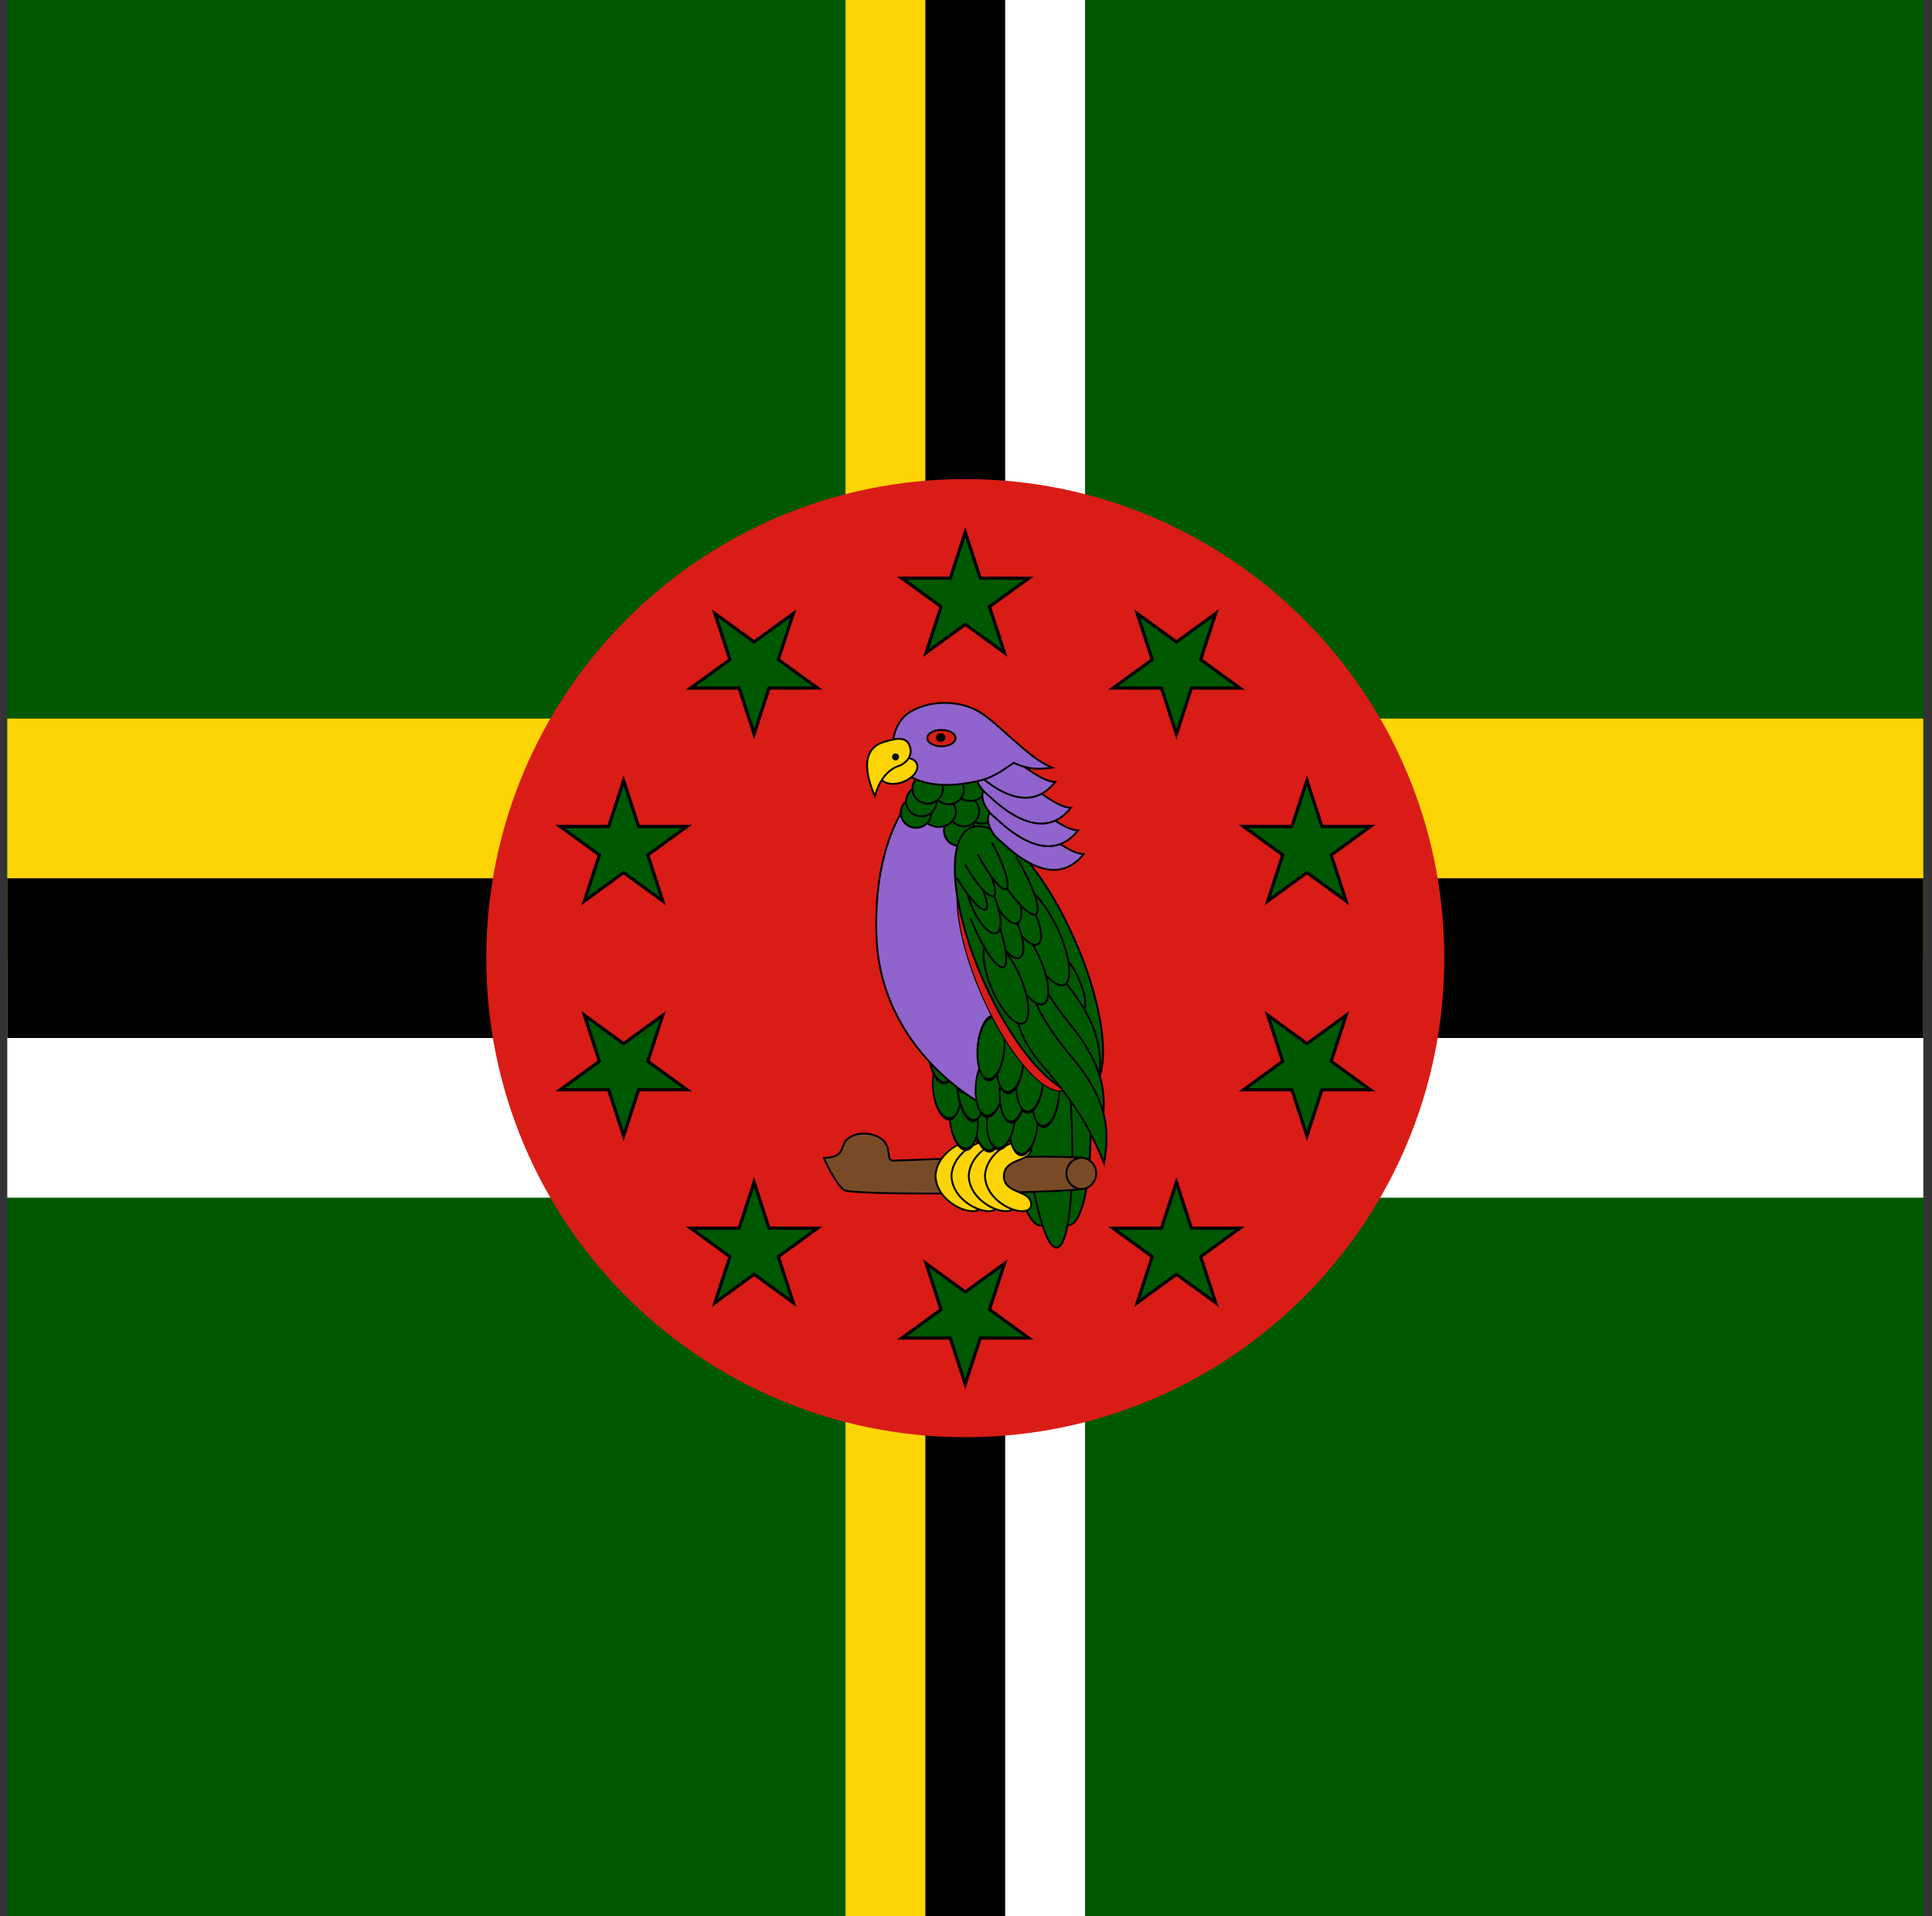 <svg width="121" height="120" viewBox="0 0 121 120" fill="none" xmlns="http://www.w3.org/2000/svg">
<rect x="0" y="0" width="121" height="120" fill="#333333" stroke="none"/>
<g clip-path="url(#clip0_307_81662)">
<path d="M0.455 0H120.455V120H0.455V0Z" fill="#005801"/>
<path d="M0.455 45H120.455V60H0.455V45ZM52.955 0H60.455V120H52.955V0Z" fill="#FDD406"/>
<path d="M0.455 60H120.455V75H0.455V60ZM60.455 0H67.955V120H60.455V0Z" fill="white"/>
<path d="M0.455 55H120.455V65H0.455V55ZM57.955 0H62.955V120H57.955V0Z" fill="black"/>
<path d="M60.455 90C77.024 90 90.455 76.569 90.455 60C90.455 43.431 77.024 30 60.455 30C43.886 30 30.455 43.431 30.455 60C30.455 76.569 43.886 90 60.455 90Z" fill="#D91C16"/>
<path d="M60.455 33.323L61.393 36.21H64.427L61.972 37.993L62.91 40.878L60.455 39.095L58 40.878L58.938 37.993L56.483 36.21H59.517L60.455 33.323Z" fill="#005801"/>
<path d="M76.135 38.418L75.198 41.305L77.652 43.088L74.617 43.088L73.681 45.973L72.743 43.087L69.708 43.087L72.163 41.305L71.225 38.419L73.679 40.202L76.135 38.418Z" fill="#005801"/>
<path d="M85.826 51.757L83.371 53.541L84.308 56.426L81.853 54.642L79.399 56.426L80.337 53.54L77.882 51.756L80.916 51.757L81.853 48.871L82.791 51.756L85.826 51.757Z" fill="#005801"/>
<path d="M85.826 68.243L82.791 68.244L81.853 71.129L80.916 68.243L77.882 68.244L80.337 66.46L79.399 63.574L81.853 65.358L84.308 63.574L83.371 66.459L85.826 68.243Z" fill="#005801"/>
<path d="M76.135 81.582L73.679 79.798L71.225 81.581L72.163 78.695L69.708 76.913L72.743 76.912L73.681 74.027L74.617 76.912L77.652 76.912L75.198 78.695L76.135 81.582Z" fill="#005801"/>
<path d="M60.455 86.677L59.517 83.79H56.483L58.938 82.007L58 79.122L60.455 80.905L62.91 79.122L61.972 82.007L64.427 83.79H61.393L60.455 86.677Z" fill="#005801"/>
<path d="M44.775 81.582L45.712 78.695L43.258 76.912L46.293 76.912L47.229 74.027L48.167 76.912L51.202 76.913L48.747 78.695L49.685 81.581L47.231 79.798L44.775 81.582Z" fill="#005801"/>
<path d="M35.084 68.243L37.539 66.459L36.602 63.574L39.057 65.358L41.511 63.574L40.573 66.46L43.028 68.244L39.994 68.243L39.057 71.129L38.119 68.244L35.084 68.243Z" fill="#005801"/>
<path d="M35.084 51.757L38.119 51.756L39.057 48.871L39.994 51.757L43.028 51.756L40.573 53.54L41.511 56.426L39.057 54.642L36.602 56.426L37.539 53.541L35.084 51.757Z" fill="#005801"/>
<path d="M44.775 38.418L47.231 40.202L49.685 38.419L48.747 41.305L51.202 43.087L48.167 43.087L47.229 45.973L46.293 43.088L43.258 43.088L45.712 41.305L44.775 38.418Z" fill="#005801"/>
<path fill-rule="evenodd" clip-rule="evenodd" d="M60.455 33L61.466 36.11H64.734L62.089 38.032L63.1 41.14L60.455 39.219L57.81 41.14L58.821 38.032L56.176 36.11H59.444L60.455 33ZM60.455 33.647L59.589 36.31H56.791L59.056 37.955L58.19 40.617L60.455 38.971L62.72 40.617L61.854 37.955L64.119 36.31H61.321L60.455 33.647ZM76.325 38.156L75.315 41.267L77.959 43.188L74.69 43.188L73.681 46.297L72.67 43.188L69.4 43.187L72.046 41.267L71.035 38.157L73.679 40.078L76.325 38.156ZM44.585 38.156L47.231 40.078L49.875 38.157L48.864 41.267L51.51 43.187L48.24 43.188L47.229 46.297L46.22 43.188L42.951 43.188L45.595 41.267L44.585 38.156ZM75.945 38.68L73.679 40.326L71.416 38.681L72.281 41.343L70.016 42.987L72.815 42.987L73.68 45.65L74.545 42.988L77.344 42.988L75.08 41.343L75.945 38.68ZM44.965 38.68L45.83 41.343L43.566 42.988L46.365 42.988L47.23 45.65L48.095 42.987L50.894 42.987L48.629 41.343L49.495 38.681L47.231 40.326L44.965 38.68ZM39.057 48.548L40.067 51.657L43.336 51.656L40.691 53.578L41.701 56.688L39.057 54.766L36.412 56.688L37.422 53.579L34.776 51.657L38.047 51.656L39.057 48.548ZM81.853 48.548L82.863 51.656L86.134 51.657L83.488 53.579L84.498 56.688L81.853 54.766L79.209 56.688L80.219 53.578L77.574 51.656L80.843 51.657L81.853 48.548ZM81.853 49.195L80.989 51.857L78.19 51.856L80.454 53.502L79.59 56.164L81.853 54.518L84.118 56.164L83.253 53.503L85.518 51.856L82.718 51.856L81.853 49.195ZM39.057 49.195L38.192 51.856L35.392 51.856L37.657 53.503L36.792 56.164L39.057 54.518L41.32 56.164L40.456 53.502L42.72 51.856L39.922 51.857L39.057 49.195ZM79.209 63.312L81.853 65.234L84.498 63.312L83.488 66.421L86.134 68.344L82.863 68.344L81.853 71.452L80.843 68.343L77.574 68.344L80.219 66.422L79.209 63.312ZM41.701 63.312L40.691 66.422L43.336 68.344L40.067 68.343L39.057 71.452L38.047 68.344L34.776 68.344L37.422 66.421L36.412 63.312L39.057 65.234L41.701 63.312ZM79.59 63.836L80.454 66.498L78.19 68.144L80.989 68.143L81.853 70.805L82.718 68.144L85.518 68.144L83.253 66.497L84.118 63.836L81.853 65.482L79.59 63.836ZM41.32 63.836L39.057 65.482L36.792 63.836L37.657 66.497L35.392 68.144L38.192 68.144L39.057 70.805L39.922 68.143L42.72 68.144L40.456 66.498L41.32 63.836ZM47.229 73.703L48.24 76.812L51.51 76.813L48.864 78.734L49.875 81.843L47.231 79.922L44.585 81.844L45.595 78.733L42.951 76.812L46.22 76.812L47.229 73.703ZM73.681 73.703L74.69 76.812L77.959 76.812L75.315 78.733L76.325 81.844L73.679 79.922L71.035 81.843L72.046 78.734L69.4 76.813L72.67 76.812L73.681 73.703ZM47.23 74.35L46.365 77.012L43.566 77.012L45.83 78.657L44.965 81.32L47.231 79.674L49.495 81.319L48.629 78.657L50.894 77.013L48.095 77.013L47.23 74.35ZM73.68 74.35L72.815 77.013L70.016 77.013L72.281 78.657L71.416 81.319L73.679 79.674L75.945 81.32L75.08 78.657L77.344 77.012L74.545 77.012L73.68 74.35ZM57.81 78.86L60.455 80.781L63.1 78.86L62.089 81.969L64.734 83.89H61.466L60.455 87L59.444 83.89H56.176L58.821 81.969L57.81 78.86ZM58.19 79.383L59.056 82.045L56.791 83.69H59.589L60.455 86.353L61.321 83.69H64.119L61.854 82.045L62.72 79.383L60.455 81.029L58.19 79.383Z" fill="black"/>
<path d="M62.773 68.058C63.113 72.925 64.193 76.814 65.185 76.744C66.177 76.675 66.704 72.674 66.364 67.807C66.024 62.94 64.944 59.051 63.952 59.121C62.961 59.19 62.433 63.191 62.773 68.058Z" fill="#005801"/>
<path fill-rule="evenodd" clip-rule="evenodd" d="M64.288 59.318C64.17 59.215 64.059 59.172 63.956 59.179C63.853 59.186 63.749 59.245 63.647 59.363C63.544 59.482 63.446 59.656 63.356 59.883C63.175 60.338 63.027 60.991 62.921 61.798C62.708 63.41 62.661 65.623 62.831 68.054C63.001 70.484 63.355 72.669 63.79 74.237C64.008 75.02 64.245 75.647 64.488 76.072C64.609 76.284 64.73 76.443 64.848 76.546C64.966 76.65 65.077 76.693 65.18 76.686C65.284 76.679 65.387 76.62 65.49 76.502C65.592 76.383 65.69 76.209 65.781 75.981C65.962 75.527 66.109 74.874 66.216 74.067C66.429 72.454 66.476 70.242 66.306 67.811C66.136 65.38 65.781 63.195 65.346 61.628C65.128 60.844 64.891 60.218 64.649 59.793C64.527 59.581 64.406 59.422 64.288 59.318ZM65.458 61.597C65.896 63.174 66.252 65.367 66.422 67.803C66.592 70.239 66.546 72.46 66.331 74.082C66.225 74.893 66.075 75.557 65.889 76.024C65.796 76.258 65.692 76.446 65.578 76.578C65.463 76.711 65.333 76.792 65.189 76.802C65.044 76.812 64.904 76.75 64.772 76.634C64.64 76.519 64.511 76.348 64.386 76.129C64.137 75.693 63.897 75.055 63.678 74.268C63.24 72.691 62.885 70.498 62.714 68.062C62.544 65.626 62.591 63.405 62.805 61.783C62.912 60.972 63.061 60.308 63.247 59.84C63.34 59.607 63.444 59.419 63.559 59.287C63.673 59.154 63.803 59.072 63.948 59.062C64.093 59.052 64.233 59.115 64.365 59.23C64.497 59.346 64.625 59.517 64.75 59.735C64.999 60.172 65.24 60.809 65.458 61.597Z" fill="black"/>
<path d="M64.425 68.043C64.765 72.909 65.89 76.795 66.937 76.722C67.983 76.649 68.556 72.644 68.216 67.778C67.876 62.911 66.751 59.025 65.704 59.098C64.657 59.172 64.085 63.176 64.425 68.043Z" fill="#005801"/>
<path fill-rule="evenodd" clip-rule="evenodd" d="M66.062 59.295C65.938 59.193 65.82 59.149 65.709 59.156C65.598 59.164 65.487 59.224 65.378 59.343C65.269 59.463 65.166 59.638 65.069 59.865C64.876 60.32 64.718 60.974 64.603 61.781C64.372 63.395 64.314 65.608 64.484 68.038C64.654 70.469 65.019 72.653 65.472 74.219C65.699 75.002 65.947 75.627 66.201 76.051C66.328 76.263 66.455 76.422 66.58 76.525C66.704 76.627 66.822 76.671 66.933 76.664C67.044 76.656 67.155 76.596 67.264 76.477C67.373 76.358 67.476 76.183 67.573 75.955C67.766 75.5 67.924 74.846 68.039 74.039C68.27 72.426 68.328 70.212 68.158 67.782C67.988 65.351 67.623 63.167 67.169 61.602C66.943 60.818 66.695 60.193 66.441 59.769C66.314 59.557 66.187 59.398 66.062 59.295ZM67.281 61.569C67.737 63.145 68.104 65.337 68.275 67.773C68.445 70.21 68.387 72.432 68.155 74.055C68.039 74.867 67.879 75.532 67.68 76.001C67.581 76.235 67.471 76.423 67.35 76.555C67.228 76.689 67.092 76.77 66.941 76.78C66.791 76.791 66.644 76.729 66.505 76.615C66.367 76.5 66.232 76.329 66.101 76.111C65.839 75.675 65.588 75.038 65.36 74.251C64.904 72.675 64.538 70.483 64.367 68.047C64.197 65.611 64.255 63.388 64.487 61.765C64.603 60.953 64.763 60.288 64.962 59.82C65.061 59.585 65.171 59.397 65.292 59.265C65.414 59.132 65.55 59.051 65.701 59.04C65.851 59.029 65.998 59.091 66.136 59.206C66.275 59.32 66.41 59.491 66.541 59.709C66.803 60.145 67.054 60.782 67.281 61.569Z" fill="black"/>
<path d="M63.989 68.491C64.366 73.872 65.348 78.186 66.184 78.128C67.019 78.07 67.391 73.66 67.015 68.279C66.639 62.898 65.657 58.584 64.821 58.642C63.985 58.701 63.613 63.11 63.989 68.491Z" fill="#005801"/>
<path fill-rule="evenodd" clip-rule="evenodd" d="M65.096 58.857C64.992 58.739 64.902 58.695 64.825 58.7C64.747 58.706 64.664 58.762 64.578 58.893C64.493 59.023 64.414 59.215 64.341 59.465C64.196 59.965 64.084 60.686 64.008 61.575C63.858 63.354 63.859 65.798 64.047 68.487C64.235 71.175 64.574 73.596 64.971 75.336C65.169 76.207 65.381 76.904 65.594 77.38C65.701 77.618 65.806 77.796 65.908 77.913C66.011 78.031 66.102 78.075 66.179 78.07C66.256 78.064 66.34 78.008 66.425 77.877C66.51 77.747 66.59 77.555 66.662 77.305C66.808 76.805 66.92 76.084 66.995 75.195C67.145 73.416 67.145 70.972 66.957 68.283C66.769 65.595 66.429 63.174 66.033 61.434C65.835 60.563 65.623 59.866 65.41 59.391C65.303 59.153 65.198 58.974 65.096 58.857ZM66.147 61.408C66.545 63.156 66.885 65.583 67.073 68.275C67.261 70.968 67.262 73.418 67.112 75.204C67.036 76.097 66.923 76.826 66.775 77.337C66.701 77.593 66.617 77.797 66.523 77.941C66.43 78.083 66.319 78.177 66.187 78.186C66.056 78.195 65.933 78.118 65.82 77.99C65.707 77.861 65.596 77.67 65.487 77.427C65.27 76.942 65.056 76.235 64.857 75.362C64.459 73.614 64.119 71.187 63.931 68.495C63.742 65.802 63.741 63.352 63.892 61.566C63.968 60.673 64.081 59.944 64.229 59.433C64.303 59.178 64.387 58.973 64.481 58.83C64.574 58.687 64.685 58.593 64.817 58.584C64.948 58.575 65.071 58.652 65.183 58.78C65.296 58.91 65.407 59.1 65.516 59.343C65.734 59.828 65.948 60.535 66.147 61.408Z" fill="black"/>
<path d="M67.772 74.467C65.089 74.75 53.355 74.883 52.855 74.517C52.355 74.15 51.605 72.6 51.605 72.517C53.139 72.45 52.472 71.633 53.255 71.2C54.022 70.75 55.122 71.05 55.456 71.583C55.789 72.133 55.522 72.667 55.939 72.683C56.372 72.683 64.706 72.283 67.772 72.5C68.272 72.533 68.656 72.983 68.656 73.483C68.656 73.983 68.272 74.417 67.772 74.467Z" fill="#784B26"/>
<path fill-rule="evenodd" clip-rule="evenodd" d="M54.506 71.08C54.104 70.997 53.653 71.034 53.285 71.25L53.283 71.251L53.283 71.251C52.998 71.409 52.922 71.613 52.841 71.829C52.818 71.892 52.794 71.956 52.764 72.02C52.7 72.161 52.607 72.294 52.428 72.395C52.264 72.487 52.03 72.549 51.685 72.571C51.687 72.576 51.69 72.582 51.692 72.589C51.713 72.639 51.744 72.707 51.783 72.787C51.86 72.949 51.969 73.161 52.093 73.382C52.218 73.603 52.358 73.832 52.496 74.027C52.636 74.225 52.773 74.384 52.89 74.47C52.897 74.475 52.915 74.483 52.95 74.493C52.984 74.503 53.029 74.513 53.085 74.522C53.197 74.541 53.348 74.558 53.535 74.573C53.907 74.604 54.415 74.628 55.021 74.645C56.233 74.68 57.829 74.689 59.494 74.677C62.826 74.654 66.427 74.55 67.766 74.409L67.766 74.409C68.236 74.362 68.597 73.954 68.597 73.483C68.597 73.011 68.234 72.589 67.768 72.558L67.768 72.558C66.238 72.45 63.391 72.496 60.869 72.569C59.275 72.615 57.81 72.672 56.895 72.707C56.364 72.728 56.018 72.742 55.938 72.742H55.936L55.936 72.742C55.817 72.737 55.736 72.693 55.685 72.613C55.638 72.54 55.621 72.442 55.608 72.341C55.605 72.318 55.602 72.294 55.599 72.27C55.575 72.076 55.547 71.847 55.406 71.614C55.25 71.366 54.909 71.163 54.506 71.08ZM54.529 70.966C54.951 71.053 55.327 71.267 55.505 71.552L55.505 71.553L55.505 71.553C55.66 71.809 55.691 72.063 55.715 72.257C55.718 72.281 55.721 72.304 55.724 72.326C55.737 72.429 55.752 72.502 55.783 72.55C55.81 72.592 55.852 72.621 55.94 72.625C56.021 72.625 56.362 72.612 56.885 72.591C57.798 72.556 59.264 72.498 60.866 72.452C63.386 72.379 66.239 72.333 67.776 72.442C68.309 72.477 68.713 72.956 68.713 73.483C68.713 74.013 68.308 74.472 67.778 74.525C66.433 74.667 62.826 74.771 59.495 74.794C57.829 74.805 56.231 74.796 55.018 74.762C54.411 74.744 53.9 74.721 53.525 74.689C53.337 74.674 53.182 74.657 53.066 74.637C53.008 74.627 52.958 74.617 52.918 74.606C52.88 74.595 52.845 74.582 52.821 74.564C52.688 74.466 52.543 74.294 52.401 74.095C52.259 73.895 52.117 73.662 51.992 73.439C51.866 73.216 51.756 73.002 51.678 72.838C51.638 72.756 51.607 72.686 51.585 72.634C51.574 72.608 51.565 72.586 51.559 72.568C51.556 72.559 51.553 72.551 51.551 72.544C51.549 72.538 51.547 72.527 51.547 72.517V72.461L51.603 72.458C51.982 72.442 52.217 72.379 52.371 72.293C52.523 72.208 52.6 72.097 52.658 71.971C52.683 71.919 52.703 71.863 52.725 71.804C52.806 71.583 52.9 71.33 53.226 71.149C53.625 70.916 54.106 70.878 54.529 70.966Z" fill="black"/>
<path d="M59.772 73.633C59.755 74.8 61.456 74.467 61.489 75.433C61.439 76.45 58.622 75.5 58.589 73.617C58.706 71.75 61.456 70.833 61.489 71.9C61.522 72.783 59.806 72.483 59.772 73.633Z" fill="#FDD406"/>
<path fill-rule="evenodd" clip-rule="evenodd" d="M58.647 73.618C58.664 74.528 59.354 75.219 60.058 75.56C60.409 75.73 60.756 75.808 61.014 75.785C61.142 75.774 61.244 75.737 61.314 75.679C61.382 75.623 61.424 75.544 61.43 75.433C61.422 75.214 61.321 75.069 61.169 74.955C61.028 74.849 60.847 74.772 60.655 74.69C60.633 74.681 60.611 74.671 60.589 74.662C60.376 74.571 60.155 74.469 59.989 74.313C59.819 74.154 59.709 73.941 59.714 73.632L59.714 73.632L59.714 73.632C59.722 73.327 59.844 73.115 60.02 72.958C60.193 72.803 60.419 72.702 60.633 72.613C60.658 72.602 60.684 72.592 60.709 72.581C60.898 72.503 61.073 72.431 61.205 72.335C61.35 72.229 61.438 72.099 61.43 71.902L61.43 71.902C61.427 71.782 61.385 71.695 61.319 71.634C61.252 71.571 61.154 71.53 61.03 71.514C60.781 71.481 60.442 71.549 60.094 71.711C59.4 72.035 58.705 72.715 58.647 73.618ZM61.547 71.898C61.542 71.751 61.49 71.633 61.399 71.548C61.309 71.464 61.186 71.416 61.045 71.398C60.766 71.361 60.404 71.438 60.045 71.606C59.328 71.94 58.591 72.651 58.53 73.613L58.53 73.615L58.53 73.618C58.547 74.59 59.282 75.314 60.007 75.665C60.37 75.841 60.739 75.927 61.024 75.901C61.167 75.888 61.294 75.847 61.388 75.769C61.484 75.691 61.54 75.578 61.547 75.436L61.547 75.434L61.547 75.431C61.538 75.168 61.414 74.993 61.239 74.862C61.086 74.747 60.891 74.664 60.702 74.583C60.679 74.574 60.657 74.564 60.635 74.555C60.42 74.463 60.218 74.368 60.068 74.228C59.923 74.091 59.827 73.909 59.83 73.635C59.838 73.365 59.944 73.183 60.098 73.045C60.255 72.905 60.463 72.81 60.678 72.721C60.703 72.71 60.728 72.7 60.753 72.689C60.94 72.612 61.129 72.534 61.273 72.429C61.442 72.307 61.556 72.143 61.547 71.898Z" fill="black"/>
<path d="M60.772 73.633C60.755 74.8 62.456 74.467 62.489 75.433C62.439 76.45 59.622 75.5 59.589 73.617C59.706 71.75 62.456 70.833 62.489 71.9C62.522 72.783 60.806 72.483 60.772 73.633Z" fill="#FDD406"/>
<path fill-rule="evenodd" clip-rule="evenodd" d="M59.647 73.618C59.664 74.528 60.354 75.219 61.058 75.56C61.409 75.73 61.756 75.808 62.014 75.785C62.142 75.774 62.244 75.737 62.314 75.679C62.382 75.623 62.424 75.544 62.43 75.433C62.422 75.214 62.321 75.069 62.169 74.955C62.028 74.849 61.847 74.772 61.655 74.69C61.633 74.681 61.611 74.671 61.589 74.662C61.376 74.571 61.155 74.469 60.989 74.313C60.819 74.154 60.709 73.941 60.714 73.632L60.714 73.632L60.714 73.632C60.722 73.327 60.844 73.115 61.02 72.958C61.193 72.803 61.419 72.702 61.633 72.613C61.658 72.602 61.684 72.592 61.709 72.581C61.898 72.503 62.073 72.431 62.205 72.335C62.35 72.229 62.438 72.099 62.43 71.902L62.43 71.902C62.427 71.782 62.385 71.695 62.319 71.634C62.252 71.571 62.154 71.53 62.03 71.514C61.781 71.481 61.442 71.549 61.094 71.711C60.4 72.035 59.705 72.715 59.647 73.618ZM62.547 71.898C62.542 71.751 62.49 71.633 62.399 71.548C62.309 71.464 62.186 71.416 62.045 71.398C61.766 71.361 61.404 71.438 61.045 71.606C60.328 71.94 59.591 72.651 59.53 73.613L59.53 73.615L59.53 73.618C59.547 74.59 60.282 75.314 61.007 75.665C61.37 75.841 61.739 75.927 62.024 75.901C62.167 75.888 62.294 75.847 62.388 75.769C62.484 75.691 62.54 75.578 62.547 75.436L62.547 75.434L62.547 75.431C62.538 75.168 62.414 74.993 62.239 74.862C62.086 74.747 61.891 74.664 61.702 74.583C61.679 74.574 61.657 74.564 61.635 74.555C61.42 74.463 61.218 74.368 61.068 74.228C60.923 74.091 60.827 73.909 60.83 73.635C60.838 73.365 60.944 73.183 61.098 73.045C61.255 72.905 61.463 72.81 61.678 72.721C61.703 72.71 61.728 72.7 61.753 72.689C61.94 72.612 62.129 72.534 62.273 72.429C62.442 72.307 62.556 72.143 62.547 71.898Z" fill="black"/>
<path d="M61.855 73.633C61.839 74.8 63.538 74.467 63.572 75.433C63.522 76.45 60.705 75.5 60.672 73.617C60.788 71.75 63.538 70.833 63.572 71.9C63.605 72.783 61.889 72.483 61.855 73.633Z" fill="#FDD406"/>
<path fill-rule="evenodd" clip-rule="evenodd" d="M60.73 73.618C60.747 74.528 61.437 75.219 62.141 75.56C62.492 75.73 62.839 75.808 63.097 75.785C63.225 75.774 63.327 75.737 63.397 75.679C63.465 75.623 63.507 75.544 63.513 75.433C63.505 75.214 63.404 75.069 63.252 74.955C63.111 74.849 62.93 74.772 62.738 74.69C62.716 74.681 62.694 74.671 62.672 74.662C62.459 74.571 62.238 74.469 62.072 74.313C61.902 74.154 61.792 73.941 61.797 73.632L61.797 73.632L61.797 73.632C61.806 73.327 61.927 73.115 62.103 72.958C62.276 72.803 62.502 72.702 62.716 72.613C62.741 72.602 62.767 72.592 62.792 72.581C62.981 72.503 63.156 72.431 63.288 72.335C63.433 72.229 63.521 72.099 63.513 71.902L63.513 71.902C63.51 71.782 63.468 71.695 63.403 71.634C63.335 71.571 63.237 71.53 63.113 71.514C62.864 71.481 62.525 71.549 62.178 71.711C61.483 72.035 60.788 72.715 60.73 73.618ZM63.63 71.898C63.625 71.751 63.573 71.633 63.482 71.548C63.392 71.464 63.269 71.416 63.129 71.398C62.849 71.361 62.487 71.438 62.128 71.606C61.411 71.94 60.674 72.651 60.613 73.613L60.613 73.615L60.613 73.618C60.63 74.59 61.365 75.314 62.09 75.665C62.453 75.841 62.822 75.927 63.107 75.901C63.251 75.888 63.377 75.847 63.471 75.769C63.567 75.691 63.623 75.578 63.63 75.436L63.63 75.434L63.63 75.431C63.621 75.168 63.497 74.993 63.322 74.862C63.169 74.747 62.974 74.664 62.785 74.583C62.762 74.574 62.74 74.564 62.718 74.555C62.503 74.463 62.3 74.368 62.151 74.228C62.006 74.091 61.91 73.909 61.913 73.635C61.921 73.365 62.027 73.183 62.181 73.045C62.338 72.905 62.546 72.81 62.761 72.721C62.786 72.71 62.811 72.7 62.836 72.689C63.023 72.612 63.212 72.534 63.356 72.429C63.525 72.307 63.639 72.143 63.63 71.898Z" fill="black"/>
<path d="M62.872 73.633C62.855 74.8 64.555 74.467 64.588 75.433C64.538 76.45 61.722 75.5 61.688 73.617C61.805 71.75 64.555 70.833 64.588 71.9C64.622 72.783 62.905 72.483 62.872 73.633Z" fill="#FDD406"/>
<path fill-rule="evenodd" clip-rule="evenodd" d="M61.747 73.618C61.764 74.528 62.454 75.219 63.157 75.56C63.509 75.73 63.856 75.808 64.114 75.785C64.242 75.774 64.344 75.737 64.413 75.679C64.481 75.623 64.524 75.544 64.53 75.433C64.522 75.214 64.421 75.069 64.269 74.955C64.128 74.849 63.947 74.772 63.755 74.69C63.733 74.681 63.71 74.671 63.688 74.662C63.475 74.571 63.254 74.469 63.088 74.313C62.919 74.154 62.809 73.941 62.813 73.632L62.813 73.632L62.813 73.632C62.822 73.327 62.944 73.115 63.12 72.958C63.293 72.803 63.518 72.702 63.732 72.613C63.758 72.602 63.783 72.592 63.808 72.581C63.998 72.503 64.172 72.431 64.304 72.335C64.45 72.229 64.537 72.099 64.53 71.902L64.53 71.902C64.526 71.782 64.485 71.695 64.419 71.634C64.352 71.571 64.254 71.53 64.13 71.514C63.88 71.481 63.541 71.549 63.194 71.711C62.5 72.035 61.804 72.715 61.747 73.618ZM64.647 71.898C64.642 71.751 64.59 71.633 64.499 71.548C64.409 71.464 64.285 71.416 64.145 71.398C63.866 71.361 63.504 71.438 63.145 71.606C62.428 71.94 61.69 72.651 61.63 73.613L61.63 73.615L61.63 73.618C61.647 74.59 62.382 75.314 63.107 75.665C63.47 75.841 63.838 75.927 64.124 75.901C64.267 75.888 64.394 75.847 64.488 75.769C64.583 75.691 64.639 75.578 64.647 75.436L64.647 75.434L64.647 75.431C64.638 75.168 64.513 74.993 64.339 74.862C64.186 74.747 63.991 74.664 63.801 74.583C63.779 74.574 63.756 74.564 63.734 74.555C63.52 74.463 63.317 74.368 63.168 74.228C63.022 74.091 62.926 73.909 62.93 73.635C62.938 73.365 63.043 73.183 63.197 73.045C63.354 72.905 63.562 72.81 63.777 72.721C63.802 72.71 63.828 72.7 63.853 72.689C64.04 72.612 64.229 72.534 64.373 72.429C64.541 72.307 64.656 72.143 64.647 71.898Z" fill="black"/>
<path d="M61.219 71.326C61.574 72.164 62.136 72.324 62.474 71.682C62.812 71.04 62.797 69.84 62.442 69.002C62.087 68.163 61.525 68.004 61.187 68.645C60.849 69.287 60.864 70.487 61.219 71.326Z" fill="#005801"/>
<path fill-rule="evenodd" clip-rule="evenodd" d="M62.404 69.074C62.059 68.26 61.528 68.134 61.219 68.721C60.91 69.308 60.912 70.439 61.257 71.253C61.602 72.067 62.133 72.194 62.442 71.607C62.751 71.019 62.748 69.888 62.404 69.074ZM61.155 68.57C61.521 67.874 62.114 68.066 62.48 68.929C62.846 69.793 62.872 71.061 62.506 71.758C62.139 72.454 61.546 72.262 61.181 71.398C60.815 70.535 60.788 69.266 61.155 68.57Z" fill="black"/>
<path d="M59.747 71.221C60.103 72.059 60.664 72.219 61.002 71.577C61.34 70.935 61.326 69.735 60.971 68.897C60.615 68.058 60.053 67.898 59.716 68.54C59.378 69.182 59.392 70.382 59.747 71.221Z" fill="#005801"/>
<path fill-rule="evenodd" clip-rule="evenodd" d="M60.932 68.969C60.587 68.155 60.056 68.029 59.747 68.616C59.438 69.203 59.44 70.334 59.785 71.148C60.13 71.962 60.661 72.089 60.97 71.502C61.279 70.914 61.277 69.783 60.932 68.969ZM59.683 68.465C60.05 67.768 60.643 67.961 61.008 68.824C61.374 69.687 61.4 70.956 61.034 71.653C60.667 72.349 60.075 72.157 59.709 71.293C59.343 70.43 59.317 69.161 59.683 68.465Z" fill="black"/>
<path d="M58.692 69.315C59.047 70.154 59.609 70.313 59.947 69.672C60.284 69.03 60.27 67.83 59.915 66.991C59.559 66.153 58.998 65.993 58.66 66.635C58.322 67.277 58.336 68.477 58.692 69.315Z" fill="#005801"/>
<path fill-rule="evenodd" clip-rule="evenodd" d="M59.877 67.064C59.532 66.25 59.002 66.123 58.693 66.71C58.383 67.297 58.386 68.429 58.73 69.243C59.075 70.056 59.606 70.183 59.915 69.596C60.224 69.009 60.222 67.878 59.877 67.064ZM58.629 66.559C58.995 65.863 59.588 66.055 59.954 66.919C60.319 67.782 60.346 69.051 59.979 69.747C59.613 70.444 59.02 70.251 58.654 69.388C58.288 68.525 58.262 67.256 58.629 66.559Z" fill="black"/>
<path d="M60.074 68.845C60.331 69.924 60.863 70.454 61.261 70.029C61.659 69.603 61.773 68.382 61.515 67.303C61.258 66.223 60.726 65.693 60.328 66.119C59.93 66.545 59.816 67.765 60.074 68.845Z" fill="#005801"/>
<path fill-rule="evenodd" clip-rule="evenodd" d="M60.935 66.233C60.725 66.025 60.515 66.015 60.346 66.196C60.177 66.377 60.056 66.741 60.011 67.221C59.967 67.696 60.001 68.257 60.127 68.787C60.254 69.317 60.446 69.708 60.653 69.914C60.862 70.123 61.073 70.132 61.242 69.952C61.411 69.771 61.532 69.406 61.577 68.926C61.621 68.451 61.587 67.89 61.461 67.361C61.334 66.831 61.141 66.439 60.935 66.233ZM61.013 66.059C61.236 66.282 61.438 66.695 61.569 67.245C61.7 67.795 61.737 68.384 61.69 68.895C61.642 69.402 61.508 69.86 61.279 70.105C61.049 70.35 60.795 70.308 60.575 70.088C60.352 69.866 60.15 69.452 60.019 68.903C59.888 68.353 59.85 67.764 59.898 67.252C59.946 66.746 60.08 66.287 60.309 66.042C60.538 65.797 60.792 65.84 61.013 66.059Z" fill="black"/>
<path d="M59.612 67.339C59.901 68.305 60.44 68.68 60.817 68.175C61.194 67.671 61.266 66.478 60.977 65.512C60.689 64.545 60.15 64.171 59.773 64.676C59.396 65.18 59.324 66.373 59.612 67.339Z" fill="#005801"/>
<path fill-rule="evenodd" clip-rule="evenodd" d="M60.38 64.638C60.171 64.493 59.962 64.531 59.796 64.753C59.63 64.975 59.524 65.358 59.496 65.82C59.468 66.281 59.52 66.804 59.661 67.275C59.801 67.746 60.002 68.069 60.211 68.213C60.42 68.358 60.629 68.32 60.794 68.098C60.96 67.876 61.066 67.493 61.094 67.03C61.122 66.57 61.07 66.047 60.929 65.576C60.789 65.105 60.588 64.782 60.38 64.638ZM60.437 64.447C60.665 64.605 60.878 64.952 61.026 65.447C61.174 65.942 61.23 66.499 61.2 67.003C61.17 67.504 61.052 67.97 60.84 68.252C60.629 68.535 60.38 68.562 60.153 68.404C59.925 68.246 59.712 67.899 59.564 67.404C59.416 66.908 59.36 66.352 59.39 65.848C59.42 65.346 59.539 64.881 59.75 64.599C59.961 64.316 60.21 64.289 60.437 64.447Z" fill="black"/>
<path d="M58.298 66.756C58.586 67.722 59.126 68.096 59.503 67.592C59.88 67.087 59.951 65.894 59.663 64.928C59.374 63.962 58.835 63.587 58.458 64.092C58.081 64.597 58.009 65.789 58.298 66.756Z" fill="#005801"/>
<path fill-rule="evenodd" clip-rule="evenodd" d="M59.065 64.054C58.856 63.909 58.647 63.947 58.481 64.169C58.316 64.391 58.209 64.775 58.182 65.237C58.154 65.698 58.206 66.22 58.346 66.691C58.487 67.162 58.688 67.485 58.896 67.63C59.105 67.775 59.314 67.736 59.48 67.514C59.646 67.292 59.752 66.909 59.779 66.447C59.807 65.986 59.756 65.464 59.615 64.993C59.474 64.522 59.274 64.199 59.065 64.054ZM59.123 63.863C59.35 64.021 59.563 64.368 59.711 64.864C59.859 65.359 59.916 65.916 59.886 66.419C59.855 66.921 59.737 67.386 59.526 67.669C59.315 67.951 59.066 67.978 58.839 67.821C58.611 67.663 58.398 67.315 58.25 66.82C58.102 66.325 58.045 65.768 58.076 65.265C58.106 64.763 58.224 64.298 58.435 64.015C58.646 63.732 58.896 63.705 59.123 63.863Z" fill="black"/>
<path d="M57.505 49.467C57.505 49.467 54.572 52 54.905 58.883C55.272 65.817 61.389 69.067 61.389 69.067H62.355V49.467H57.505Z" fill="#9063CD"/>
<path fill-rule="evenodd" clip-rule="evenodd" d="M57.483 49.408H62.413V69.125H61.374L61.361 69.118L61.388 69.067C61.361 69.118 61.361 69.118 61.361 69.118L61.361 69.118L61.36 69.118L61.356 69.116C61.353 69.114 61.349 69.112 61.343 69.108C61.331 69.102 61.313 69.092 61.291 69.079C61.245 69.053 61.179 69.015 61.094 68.963C60.925 68.86 60.684 68.705 60.393 68.498C59.812 68.083 59.032 67.458 58.242 66.615C56.66 64.929 55.031 62.371 54.847 58.886L54.847 58.886C54.68 55.435 55.331 53.072 56.027 51.569C56.375 50.818 56.734 50.282 57.006 49.934C57.142 49.76 57.257 49.633 57.338 49.548C57.378 49.507 57.41 49.475 57.432 49.454C57.443 49.444 57.452 49.436 57.458 49.431L57.464 49.425L57.466 49.423L57.467 49.423L57.467 49.423C57.467 49.423 57.467 49.422 57.505 49.467L57.467 49.423L57.483 49.408ZM57.527 49.525C57.523 49.529 57.518 49.534 57.512 49.539C57.492 49.559 57.461 49.589 57.422 49.629C57.343 49.711 57.231 49.835 57.098 50.006C56.831 50.348 56.477 50.876 56.133 51.618C55.446 53.103 54.797 55.448 54.963 58.88C55.146 62.329 56.758 64.863 58.327 66.535C59.111 67.371 59.884 67.992 60.461 68.403C60.749 68.609 60.988 68.762 61.155 68.864C61.239 68.915 61.304 68.953 61.348 68.978C61.371 68.99 61.388 69 61.399 69.006C61.4 69.007 61.402 69.008 61.403 69.008H62.297V49.525H57.527Z" fill="black"/>
<path d="M63.481 71.932C63.826 72.558 64.386 72.371 64.732 71.516C65.078 70.66 65.08 69.46 64.735 68.834C64.391 68.209 63.831 68.395 63.484 69.251C63.138 70.106 63.137 71.307 63.481 71.932Z" fill="#005801"/>
<path fill-rule="evenodd" clip-rule="evenodd" d="M64.704 68.91C64.391 68.341 63.861 68.49 63.524 69.323C63.187 70.155 63.198 71.287 63.512 71.856C63.826 72.426 64.356 72.277 64.693 71.444C65.03 70.611 65.018 69.48 64.704 68.91ZM63.445 69.179C63.8 68.301 64.391 68.077 64.766 68.758C65.141 69.439 65.127 70.709 64.772 71.587C64.416 72.465 63.826 72.689 63.451 72.008C63.075 71.327 63.09 70.057 63.445 69.179Z" fill="black"/>
<path d="M62.062 71.568C62.407 72.193 62.967 72.007 63.313 71.151C63.659 70.296 63.661 69.095 63.316 68.47C62.972 67.844 62.412 68.031 62.066 68.886C61.719 69.742 61.718 70.942 62.062 71.568Z" fill="#005801"/>
<path fill-rule="evenodd" clip-rule="evenodd" d="M63.285 68.546C62.972 67.976 62.442 68.126 62.105 68.958C61.768 69.791 61.779 70.922 62.093 71.492C62.407 72.061 62.937 71.912 63.274 71.079C63.611 70.247 63.599 69.116 63.285 68.546ZM62.026 68.815C62.381 67.937 62.972 67.713 63.347 68.394C63.722 69.075 63.708 70.345 63.353 71.223C62.997 72.101 62.407 72.325 62.032 71.644C61.657 70.963 61.67 69.693 62.026 68.815Z" fill="black"/>
<path d="M61.355 69.534C61.7 70.159 62.26 69.973 62.606 69.118C62.952 68.262 62.954 67.062 62.609 66.436C62.265 65.811 61.705 65.997 61.358 66.853C61.012 67.708 61.011 68.909 61.355 69.534Z" fill="#005801"/>
<path fill-rule="evenodd" clip-rule="evenodd" d="M62.578 66.512C62.265 65.942 61.735 66.092 61.398 66.924C61.061 67.757 61.072 68.888 61.386 69.458C61.7 70.028 62.23 69.879 62.567 69.046C62.904 68.213 62.892 67.082 62.578 66.512ZM61.319 66.781C61.674 65.903 62.265 65.679 62.64 66.36C63.015 67.041 63.001 68.311 62.646 69.189C62.29 70.067 61.7 70.291 61.325 69.61C60.95 68.929 60.964 67.659 61.319 66.781Z" fill="black"/>
<path d="M63.046 70.144C63.46 70.537 63.985 69.96 64.218 68.856C64.452 67.752 64.305 66.538 63.891 66.146C63.476 65.754 62.952 66.331 62.718 67.435C62.485 68.539 62.632 69.752 63.046 70.144Z" fill="#005801"/>
<path fill-rule="evenodd" clip-rule="evenodd" d="M63.281 66.312C63.076 66.537 62.89 66.946 62.776 67.489C62.661 68.031 62.641 68.597 62.698 69.07C62.756 69.549 62.888 69.903 63.063 70.068C63.237 70.233 63.45 70.207 63.657 69.979C63.862 69.754 64.048 69.345 64.162 68.802C64.277 68.259 64.297 67.694 64.24 67.221C64.182 66.742 64.049 66.388 63.875 66.223C63.701 66.057 63.488 66.084 63.281 66.312ZM63.194 66.147C63.411 65.908 63.667 65.842 63.907 66.07C64.147 66.297 64.295 66.746 64.356 67.248C64.417 67.755 64.394 68.348 64.276 68.909C64.157 69.471 63.964 69.902 63.744 70.144C63.527 70.382 63.27 70.448 63.031 70.221C62.791 69.994 62.643 69.545 62.582 69.043C62.521 68.535 62.544 67.942 62.662 67.381C62.781 66.82 62.974 66.388 63.194 66.147Z" fill="black"/>
<path d="M65.001 70.344C65.388 70.815 65.919 70.394 66.188 69.403C66.457 68.411 66.362 67.226 65.975 66.756C65.589 66.285 65.057 66.707 64.788 67.698C64.519 68.689 64.614 69.874 65.001 70.344Z" fill="#005801"/>
<path fill-rule="evenodd" clip-rule="evenodd" d="M65.371 66.771C65.165 66.934 64.971 67.275 64.839 67.759C64.708 68.243 64.666 68.771 64.703 69.23C64.74 69.691 64.854 70.063 65.022 70.267C65.191 70.472 65.399 70.493 65.606 70.329C65.812 70.166 66.007 69.825 66.138 69.341C66.269 68.857 66.311 68.329 66.274 67.87C66.237 67.409 66.123 67.037 65.955 66.833C65.787 66.628 65.578 66.607 65.371 66.771ZM65.305 66.586C65.528 66.409 65.778 66.412 65.997 66.678C66.215 66.944 66.343 67.401 66.382 67.898C66.423 68.397 66.377 68.957 66.239 69.464C66.102 69.971 65.896 70.336 65.672 70.514C65.449 70.691 65.199 70.688 64.98 70.422C64.762 70.156 64.635 69.699 64.595 69.202C64.555 68.703 64.6 68.143 64.738 67.636C64.876 67.129 65.081 66.764 65.305 66.586Z" fill="black"/>
<path d="M64.016 69.457C64.403 69.928 64.935 69.506 65.204 68.515C65.473 67.524 65.378 66.339 64.991 65.868C64.604 65.397 64.073 65.819 63.804 66.81C63.535 67.801 63.63 68.986 64.016 69.457Z" fill="#005801"/>
<path fill-rule="evenodd" clip-rule="evenodd" d="M64.386 65.883C64.18 66.047 63.985 66.388 63.854 66.872C63.722 67.356 63.681 67.884 63.718 68.342C63.755 68.803 63.869 69.175 64.037 69.38C64.205 69.585 64.414 69.606 64.621 69.442C64.826 69.278 65.021 68.937 65.153 68.453C65.284 67.969 65.325 67.441 65.288 66.983C65.251 66.522 65.138 66.15 64.97 65.945C64.801 65.74 64.593 65.719 64.386 65.883ZM64.32 65.698C64.543 65.522 64.793 65.525 65.011 65.791C65.23 66.057 65.357 66.513 65.397 67.01C65.437 67.51 65.392 68.07 65.254 68.577C65.116 69.084 64.911 69.449 64.687 69.627C64.464 69.803 64.213 69.8 63.995 69.534C63.777 69.268 63.649 68.812 63.609 68.315C63.569 67.816 63.615 67.255 63.752 66.748C63.89 66.241 64.096 65.876 64.32 65.698Z" fill="black"/>
<path d="M62.781 68.229C63.168 68.7 63.699 68.278 63.968 67.287C64.237 66.296 64.142 65.111 63.756 64.641C63.369 64.17 62.837 64.591 62.568 65.582C62.299 66.574 62.395 67.759 62.781 68.229Z" fill="#005801"/>
<path fill-rule="evenodd" clip-rule="evenodd" d="M63.15 64.656C62.945 64.819 62.75 65.16 62.619 65.644C62.487 66.128 62.446 66.656 62.483 67.115C62.52 67.576 62.633 67.948 62.802 68.152C62.97 68.357 63.179 68.378 63.385 68.214C63.591 68.051 63.786 67.71 63.917 67.226C64.049 66.742 64.09 66.214 64.053 65.755C64.016 65.294 63.902 64.922 63.734 64.718C63.566 64.513 63.357 64.492 63.15 64.656ZM63.084 64.471C63.307 64.294 63.558 64.297 63.776 64.563C63.995 64.829 64.122 65.286 64.162 65.783C64.202 66.282 64.156 66.842 64.019 67.349C63.881 67.856 63.675 68.221 63.451 68.399C63.228 68.576 62.978 68.573 62.76 68.307C62.541 68.041 62.414 67.584 62.374 67.087C62.334 66.588 62.38 66.028 62.517 65.521C62.655 65.014 62.861 64.649 63.084 64.471Z" fill="black"/>
<path d="M61.578 67.422C61.965 67.893 62.496 67.472 62.765 66.48C63.034 65.489 62.939 64.304 62.553 63.834C62.166 63.363 61.634 63.785 61.365 64.776C61.096 65.767 61.191 66.952 61.578 67.422Z" fill="#005801"/>
<path fill-rule="evenodd" clip-rule="evenodd" d="M61.948 63.849C61.743 64.012 61.548 64.353 61.416 64.837C61.285 65.322 61.244 65.849 61.281 66.308C61.318 66.769 61.431 67.141 61.599 67.345C61.768 67.55 61.977 67.571 62.183 67.407C62.389 67.244 62.584 66.903 62.715 66.419C62.846 65.935 62.888 65.407 62.851 64.948C62.814 64.487 62.7 64.115 62.532 63.911C62.364 63.706 62.155 63.685 61.948 63.849ZM61.882 63.664C62.105 63.487 62.356 63.49 62.574 63.756C62.792 64.022 62.92 64.479 62.96 64.976C63 65.475 62.954 66.035 62.816 66.542C62.679 67.049 62.473 67.414 62.249 67.592C62.026 67.769 61.776 67.766 61.558 67.5C61.339 67.234 61.212 66.777 61.172 66.28C61.132 65.781 61.177 65.221 61.315 64.714C61.453 64.207 61.658 63.842 61.882 63.664Z" fill="black"/>
<path d="M61.46 62.271C63.134 66.12 65.504 68.8 66.753 68.257C68.002 67.714 67.658 64.153 65.985 60.304C64.311 56.454 61.941 53.774 60.692 54.318C59.443 54.861 59.787 58.422 61.46 62.271Z" fill="#D91C16"/>
<path fill-rule="evenodd" clip-rule="evenodd" d="M61.795 54.511C61.375 54.279 61.004 54.218 60.706 54.348C60.407 54.478 60.199 54.79 60.082 55.256C59.966 55.721 59.944 56.334 60.014 57.051C60.152 58.486 60.656 60.335 61.491 62.257C62.327 64.18 63.336 65.809 64.291 66.889C64.769 67.429 65.231 67.83 65.651 68.063C66.071 68.296 66.441 68.356 66.74 68.226C67.039 68.096 67.247 67.784 67.363 67.318C67.479 66.853 67.501 66.241 67.432 65.523C67.293 64.088 66.79 62.239 65.954 60.317C65.118 58.395 64.109 56.765 63.154 55.685C62.677 55.145 62.214 54.744 61.795 54.511ZM63.204 55.641C64.165 56.728 65.178 58.363 66.016 60.29C66.853 62.217 67.359 64.073 67.498 65.517C67.568 66.238 67.547 66.859 67.428 67.334C67.31 67.809 67.093 68.146 66.767 68.287C66.441 68.429 66.046 68.358 65.618 68.121C65.19 67.883 64.721 67.476 64.241 66.933C63.281 65.847 62.268 64.211 61.43 62.284C60.592 60.357 60.087 58.501 59.947 57.057C59.877 56.336 59.899 55.715 60.018 55.24C60.136 54.765 60.353 54.429 60.679 54.287C61.005 54.145 61.399 54.216 61.827 54.453C62.256 54.691 62.724 55.098 63.204 55.641Z" fill="black"/>
<path d="M61.622 52.69C62.186 52.69 62.643 52.29 62.643 51.797C62.643 51.305 62.186 50.905 61.622 50.905C61.059 50.905 60.602 51.305 60.602 51.797C60.602 52.29 61.059 52.69 61.622 52.69Z" fill="#005801"/>
<path fill-rule="evenodd" clip-rule="evenodd" d="M61.622 50.965C61.084 50.965 60.661 51.345 60.661 51.797C60.661 52.25 61.084 52.63 61.622 52.63C62.16 52.63 62.583 52.25 62.583 51.797C62.583 51.345 62.16 50.965 61.622 50.965ZM60.541 51.797C60.541 51.264 61.033 50.845 61.622 50.845C62.211 50.845 62.703 51.264 62.703 51.797C62.703 52.331 62.211 52.75 61.622 52.75C61.033 52.75 60.541 52.331 60.541 51.797Z" fill="black"/>
<path d="M61.497 51.571C62.061 51.571 62.518 51.171 62.518 50.678C62.518 50.185 62.061 49.786 61.497 49.786C60.934 49.786 60.477 50.185 60.477 50.678C60.477 51.171 60.934 51.571 61.497 51.571Z" fill="#005801"/>
<path fill-rule="evenodd" clip-rule="evenodd" d="M61.497 49.846C60.959 49.846 60.536 50.226 60.536 50.678C60.536 51.131 60.959 51.511 61.497 51.511C62.035 51.511 62.458 51.131 62.458 50.678C62.458 50.226 62.035 49.846 61.497 49.846ZM60.416 50.678C60.416 50.145 60.908 49.726 61.497 49.726C62.086 49.726 62.578 50.145 62.578 50.678C62.578 51.212 62.086 51.631 61.497 51.631C60.908 51.631 60.416 51.212 60.416 50.678Z" fill="black"/>
<path d="M60.08 52.973C60.61 52.973 61.039 52.548 61.039 52.024C61.039 51.5 60.61 51.075 60.08 51.075C59.551 51.075 59.122 51.5 59.122 52.024C59.122 52.548 59.551 52.973 60.08 52.973Z" fill="#005801"/>
<path fill-rule="evenodd" clip-rule="evenodd" d="M60.08 51.135C59.583 51.135 59.182 51.534 59.182 52.024C59.182 52.515 59.583 52.913 60.08 52.913C60.577 52.913 60.978 52.515 60.978 52.024C60.978 51.534 60.577 51.135 60.08 51.135ZM59.062 52.024C59.062 51.466 59.518 51.015 60.08 51.015C60.642 51.015 61.098 51.466 61.098 52.024C61.098 52.582 60.642 53.033 60.08 53.033C59.518 53.033 59.062 52.582 59.062 52.024Z" fill="black"/>
<path d="M60.372 51.741C60.902 51.741 61.331 51.322 61.331 50.806C61.331 50.289 60.902 49.871 60.372 49.871C59.843 49.871 59.414 50.289 59.414 50.806C59.414 51.322 59.843 51.741 60.372 51.741Z" fill="#005801"/>
<path fill-rule="evenodd" clip-rule="evenodd" d="M60.372 49.931C59.874 49.931 59.474 50.324 59.474 50.806C59.474 51.288 59.874 51.681 60.372 51.681C60.869 51.681 61.27 51.288 61.27 50.806C61.27 50.324 60.869 49.931 60.372 49.931ZM59.353 50.806C59.353 50.255 59.811 49.811 60.372 49.811C60.933 49.811 61.39 50.255 61.39 50.806C61.39 51.357 60.933 51.801 60.372 51.801C59.811 51.801 59.353 51.357 59.353 50.806Z" fill="black"/>
<path d="M58.788 51.783C59.387 51.783 59.872 51.358 59.872 50.834C59.872 50.31 59.387 49.885 58.788 49.885C58.19 49.885 57.705 50.31 57.705 50.834C57.705 51.358 58.19 51.783 58.788 51.783Z" fill="#005801"/>
<path fill-rule="evenodd" clip-rule="evenodd" d="M58.789 49.945C58.216 49.945 57.766 50.35 57.766 50.834C57.766 51.318 58.216 51.723 58.789 51.723C59.362 51.723 59.812 51.318 59.812 50.834C59.812 50.35 59.362 49.945 58.789 49.945ZM57.645 50.834C57.645 50.27 58.165 49.825 58.789 49.825C59.413 49.825 59.932 50.27 59.932 50.834C59.932 51.399 59.413 51.843 58.789 51.843C58.165 51.843 57.645 51.399 57.645 50.834Z" fill="black"/>
<path d="M60.768 50.154C61.332 50.154 61.789 49.755 61.789 49.262C61.789 48.769 61.332 48.369 60.768 48.369C60.204 48.369 59.747 48.769 59.747 49.262C59.747 49.755 60.204 50.154 60.768 50.154Z" fill="#005801"/>
<path fill-rule="evenodd" clip-rule="evenodd" d="M60.767 48.429C60.229 48.429 59.807 48.809 59.807 49.262C59.807 49.714 60.229 50.094 60.767 50.094C61.306 50.094 61.728 49.714 61.728 49.262C61.728 48.809 61.306 48.429 60.767 48.429ZM59.687 49.262C59.687 48.728 60.178 48.309 60.767 48.309C61.357 48.309 61.848 48.728 61.848 49.262C61.848 49.795 61.357 50.214 60.767 50.214C60.178 50.214 59.687 49.795 59.687 49.262Z" fill="black"/>
<path d="M59.413 50.367C59.943 50.367 60.372 49.948 60.372 49.432C60.372 48.915 59.943 48.497 59.413 48.497C58.884 48.497 58.455 48.915 58.455 49.432C58.455 49.948 58.884 50.367 59.413 50.367Z" fill="#005801"/>
<path fill-rule="evenodd" clip-rule="evenodd" d="M59.414 48.557C58.916 48.557 58.516 48.95 58.516 49.432C58.516 49.913 58.916 50.306 59.414 50.306C59.911 50.306 60.312 49.913 60.312 49.432C60.312 48.95 59.911 48.557 59.414 48.557ZM58.395 49.432C58.395 48.881 58.853 48.437 59.414 48.437C59.975 48.437 60.432 48.881 60.432 49.432C60.432 49.983 59.975 50.427 59.414 50.427C58.853 50.427 58.395 49.983 58.395 49.432Z" fill="black"/>
<path d="M57.372 51.84C57.902 51.84 58.331 51.415 58.331 50.891C58.331 50.367 57.902 49.942 57.372 49.942C56.843 49.942 56.414 50.367 56.414 50.891C56.414 51.415 56.843 51.84 57.372 51.84Z" fill="#005801"/>
<path fill-rule="evenodd" clip-rule="evenodd" d="M57.372 50.002C56.875 50.002 56.474 50.4 56.474 50.891C56.474 51.381 56.875 51.78 57.372 51.78C57.869 51.78 58.27 51.381 58.27 50.891C58.27 50.4 57.869 50.002 57.372 50.002ZM56.353 50.891C56.353 50.333 56.81 49.882 57.372 49.882C57.934 49.882 58.39 50.333 58.39 50.891C58.39 51.449 57.934 51.9 57.372 51.9C56.81 51.9 56.353 51.449 56.353 50.891Z" fill="black"/>
<path d="M57.705 51.117C58.235 51.117 58.664 50.699 58.664 50.182C58.664 49.666 58.235 49.248 57.705 49.248C57.176 49.248 56.747 49.666 56.747 50.182C56.747 50.699 57.176 51.117 57.705 51.117Z" fill="#005801"/>
<path fill-rule="evenodd" clip-rule="evenodd" d="M57.705 49.308C57.208 49.308 56.807 49.701 56.807 50.182C56.807 50.664 57.208 51.057 57.705 51.057C58.203 51.057 58.603 50.664 58.603 50.182C58.603 49.701 58.203 49.308 57.705 49.308ZM56.687 50.182C56.687 49.632 57.144 49.187 57.705 49.187C58.266 49.187 58.723 49.632 58.723 50.182C58.723 50.733 58.266 51.178 57.705 51.178C57.144 51.178 56.687 50.733 56.687 50.182Z" fill="black"/>
<path d="M58.101 50.324C58.63 50.324 59.059 49.906 59.059 49.389C59.059 48.873 58.63 48.454 58.101 48.454C57.572 48.454 57.143 48.873 57.143 49.389C57.143 49.906 57.572 50.324 58.101 50.324Z" fill="#005801"/>
<path fill-rule="evenodd" clip-rule="evenodd" d="M58.102 48.514C57.604 48.514 57.203 48.907 57.203 49.389C57.203 49.871 57.604 50.264 58.102 50.264C58.599 50.264 59 49.871 59 49.389C59 48.907 58.599 48.514 58.102 48.514ZM57.083 49.389C57.083 48.838 57.54 48.394 58.102 48.394C58.663 48.394 59.12 48.838 59.12 49.389C59.12 49.94 58.663 50.384 58.102 50.384C57.54 50.384 57.083 49.94 57.083 49.389Z" fill="black"/>
<path d="M61.575 61.382C63.592 65.956 66.51 69.097 68.094 68.398C69.677 67.7 69.325 63.427 67.308 58.853C65.291 54.28 62.373 51.139 60.789 51.837C59.206 52.536 59.558 56.809 61.575 61.382Z" fill="#005801"/>
<path fill-rule="evenodd" clip-rule="evenodd" d="M62.166 52.048C61.647 51.784 61.187 51.726 60.813 51.891C60.44 52.056 60.173 52.434 60.017 52.996C59.861 53.557 59.82 54.292 59.89 55.152C60.032 56.871 60.622 59.077 61.628 61.359C62.635 63.641 63.866 65.564 65.04 66.827C65.627 67.46 66.198 67.924 66.718 68.188C67.237 68.451 67.697 68.51 68.07 68.345C68.444 68.18 68.711 67.802 68.867 67.24C69.022 66.679 69.064 65.944 68.993 65.084C68.852 63.364 68.262 61.159 67.255 58.877C66.249 56.595 65.018 54.672 63.844 53.408C63.257 52.776 62.686 52.312 62.166 52.048ZM63.929 53.329C65.115 54.605 66.352 56.539 67.362 58.83C68.373 61.121 68.967 63.339 69.11 65.074C69.181 65.942 69.14 66.692 68.979 67.271C68.819 67.85 68.536 68.267 68.118 68.452C67.699 68.636 67.2 68.564 66.665 68.292C66.129 68.02 65.547 67.544 64.954 66.907C63.769 65.631 62.532 63.697 61.522 61.406C60.511 59.115 59.917 56.897 59.774 55.162C59.703 54.294 59.744 53.544 59.905 52.965C60.065 52.386 60.348 51.969 60.766 51.784C61.185 51.6 61.683 51.672 62.219 51.944C62.755 52.216 63.337 52.691 63.929 53.329Z" fill="black"/>
<path d="M66.479 61.806C66.903 62.766 67.492 63.436 67.795 63.302C68.098 63.168 68.001 62.282 67.577 61.322C67.154 60.361 66.565 59.691 66.262 59.825C65.958 59.959 66.056 60.846 66.479 61.806Z" fill="#005801"/>
<path fill-rule="evenodd" clip-rule="evenodd" d="M66.507 59.918C66.41 59.863 66.337 59.856 66.286 59.879C66.234 59.901 66.191 59.96 66.165 60.069C66.141 60.177 66.137 60.323 66.156 60.499C66.195 60.85 66.323 61.306 66.533 61.782C66.743 62.258 66.993 62.66 67.227 62.926C67.343 63.059 67.454 63.154 67.55 63.209C67.648 63.264 67.721 63.271 67.772 63.249C67.823 63.226 67.867 63.167 67.892 63.058C67.917 62.95 67.92 62.804 67.901 62.628C67.862 62.277 67.734 61.821 67.524 61.345C67.314 60.869 67.064 60.467 66.831 60.202C66.714 60.069 66.604 59.973 66.507 59.918ZM66.919 60.125C67.162 60.401 67.418 60.814 67.631 61.298C67.844 61.782 67.977 62.249 68.017 62.615C68.037 62.798 68.035 62.959 68.006 63.084C67.977 63.209 67.919 63.311 67.819 63.355C67.719 63.4 67.604 63.373 67.493 63.31C67.38 63.247 67.26 63.141 67.139 63.003C66.896 62.726 66.64 62.313 66.426 61.829C66.213 61.345 66.081 60.878 66.04 60.512C66.02 60.33 66.023 60.169 66.052 60.043C66.08 59.919 66.138 59.816 66.239 59.772C66.339 59.728 66.453 59.754 66.565 59.817C66.677 59.88 66.797 59.987 66.919 60.125Z" fill="black"/>
<path d="M66.755 61.567C69.305 64.683 68.989 66.667 68.722 68.333L65.106 64.45V60.55L66.755 61.567Z" fill="#005801"/>
<path fill-rule="evenodd" clip-rule="evenodd" d="M65.047 60.446L66.794 61.522L66.8 61.53C68.08 63.094 68.644 64.378 68.852 65.483C69.06 66.587 68.913 67.508 68.78 68.341L68.761 68.46L65.047 64.473V60.446ZM65.163 60.654V64.427L68.683 68.206C68.81 67.405 68.932 66.536 68.737 65.505C68.534 64.424 67.982 63.16 66.716 61.611L65.163 60.654Z" fill="black"/>
<path d="M66.972 64.083C69.539 67.2 69.222 69.183 68.956 70.85L64.039 63.233V58.117C64.422 59.117 64.422 60.967 66.972 64.083Z" fill="#005801"/>
<path fill-rule="evenodd" clip-rule="evenodd" d="M63.98 58.117L64.093 58.096C64.176 58.312 64.241 58.566 64.316 58.859C64.329 58.911 64.343 58.964 64.357 59.018C64.45 59.38 64.565 59.8 64.748 60.286C65.112 61.257 65.746 62.493 67.017 64.046C68.305 65.61 68.873 66.894 69.084 67.999C69.294 69.104 69.147 70.025 69.013 70.858L68.989 71.01L63.98 63.251V58.117ZM64.097 58.487V63.216L68.922 70.69C69.047 69.898 69.163 69.039 68.969 68.021C68.763 66.939 68.206 65.673 66.927 64.12C65.648 62.557 65.007 61.31 64.638 60.327C64.454 59.835 64.338 59.411 64.244 59.047C64.23 58.992 64.216 58.939 64.203 58.887C64.166 58.743 64.132 58.61 64.097 58.487Z" fill="black"/>
<path d="M67.055 66.117C69.671 69.167 69.388 71.167 69.155 72.85C68.322 70.933 67.855 69.717 65.222 66.65C62.605 63.583 63.838 61.367 63.988 60.217C64.405 61.2 64.438 63.05 67.055 66.117Z" fill="#005801"/>
<path fill-rule="evenodd" clip-rule="evenodd" d="M63.959 59.996L64.043 60.194C64.136 60.413 64.21 60.675 64.295 60.977C64.307 61.019 64.32 61.062 64.332 61.106C64.434 61.465 64.559 61.882 64.751 62.364C65.136 63.326 65.796 64.55 67.1 66.079C68.413 67.609 69.002 68.881 69.231 69.984C69.46 71.081 69.331 72.007 69.215 72.846L69.185 73.064L69.102 72.873C69.065 72.788 69.029 72.705 68.993 72.622C68.626 71.775 68.313 71.053 67.814 70.211C67.266 69.288 66.493 68.22 65.178 66.688C63.861 65.145 63.51 63.811 63.51 62.715C63.51 62.168 63.597 61.682 63.694 61.263C63.726 61.122 63.759 60.989 63.79 60.865C63.852 60.615 63.906 60.398 63.931 60.209L63.959 59.996ZM64.01 60.437C63.981 60.58 63.943 60.735 63.901 60.902C63.87 61.025 63.838 61.154 63.807 61.289C63.712 61.704 63.626 62.18 63.626 62.715C63.626 63.781 63.967 65.089 65.267 66.612C66.585 68.147 67.362 69.221 67.914 70.151C68.417 71 68.733 71.728 69.1 72.575C69.109 72.596 69.118 72.616 69.126 72.636C69.233 71.851 69.324 71.001 69.117 70.008C68.893 68.928 68.315 67.674 67.011 66.155C65.699 64.617 65.033 63.382 64.643 62.407C64.448 61.92 64.323 61.498 64.22 61.138C64.207 61.094 64.195 61.051 64.183 61.008C64.122 60.794 64.068 60.605 64.01 60.437Z" fill="black"/>
<path d="M64.239 59.082C65.024 60.767 66.108 61.925 66.658 61.668C67.209 61.411 67.018 59.837 66.232 58.152C65.447 56.467 64.363 55.309 63.813 55.566C63.262 55.822 63.453 57.397 64.239 59.082Z" fill="#005801"/>
<path fill-rule="evenodd" clip-rule="evenodd" d="M64.286 55.676C64.102 55.581 63.951 55.565 63.837 55.619C63.723 55.672 63.639 55.797 63.593 55.999C63.548 56.2 63.544 56.467 63.582 56.781C63.659 57.41 63.901 58.219 64.291 59.057C64.683 59.896 65.147 60.601 65.579 61.063C65.796 61.295 66.002 61.463 66.185 61.557C66.369 61.653 66.52 61.669 66.634 61.615C66.748 61.562 66.832 61.437 66.878 61.235C66.923 61.034 66.927 60.767 66.889 60.453C66.812 59.824 66.571 59.015 66.18 58.177C65.789 57.338 65.325 56.633 64.892 56.171C64.675 55.939 64.469 55.771 64.286 55.676ZM64.977 56.091C65.42 56.565 65.891 57.281 66.285 58.127C66.68 58.974 66.927 59.795 67.004 60.439C67.043 60.76 67.041 61.041 66.992 61.26C66.942 61.478 66.844 61.646 66.683 61.721C66.522 61.796 66.33 61.764 66.132 61.661C65.932 61.558 65.715 61.38 65.494 61.143C65.051 60.669 64.581 59.953 64.186 59.106C63.791 58.26 63.545 57.439 63.467 56.795C63.428 56.474 63.43 56.193 63.48 55.974C63.529 55.756 63.627 55.588 63.788 55.513C63.949 55.438 64.141 55.47 64.339 55.573C64.539 55.676 64.756 55.854 64.977 56.091Z" fill="black"/>
<path d="M63.334 60.748C63.963 62.141 64.868 63.091 65.354 62.872C65.841 62.652 65.725 61.345 65.097 59.952C64.468 58.56 63.564 57.609 63.077 57.829C62.59 58.048 62.706 59.355 63.334 60.748Z" fill="#005801"/>
<path fill-rule="evenodd" clip-rule="evenodd" d="M63.484 57.924C63.329 57.848 63.201 57.837 63.101 57.882C63.002 57.927 62.925 58.03 62.88 58.197C62.835 58.363 62.823 58.583 62.846 58.843C62.892 59.364 63.075 60.032 63.388 60.724C63.7 61.416 64.08 61.996 64.44 62.374C64.62 62.564 64.793 62.7 64.948 62.776C65.102 62.852 65.231 62.863 65.33 62.819C65.43 62.774 65.506 62.67 65.551 62.503C65.597 62.337 65.609 62.117 65.586 61.857C65.54 61.337 65.356 60.668 65.043 59.976C64.731 59.284 64.351 58.705 63.991 58.326C63.811 58.137 63.638 58 63.484 57.924ZM64.076 58.246C64.447 58.636 64.834 59.228 65.15 59.928C65.466 60.629 65.654 61.31 65.702 61.847C65.725 62.115 65.714 62.35 65.664 62.534C65.614 62.718 65.522 62.86 65.378 62.925C65.234 62.99 65.067 62.965 64.896 62.881C64.725 62.797 64.541 62.65 64.356 62.455C63.984 62.064 63.598 61.473 63.282 60.772C62.965 60.071 62.777 59.39 62.73 58.853C62.706 58.586 62.717 58.351 62.767 58.166C62.818 57.982 62.909 57.84 63.053 57.775C63.197 57.711 63.364 57.736 63.535 57.819C63.707 57.904 63.891 58.051 64.076 58.246Z" fill="black"/>
<path d="M62.112 61.919C62.714 63.324 63.599 64.292 64.09 64.081C64.581 63.871 64.491 62.562 63.889 61.158C63.287 59.753 62.401 58.785 61.91 58.995C61.42 59.206 61.51 60.515 62.112 61.919Z" fill="#005801"/>
<path fill-rule="evenodd" clip-rule="evenodd" d="M62.316 59.099C62.162 59.02 62.034 59.006 61.934 59.049C61.834 59.092 61.755 59.194 61.707 59.36C61.658 59.525 61.642 59.745 61.66 60.005C61.696 60.526 61.867 61.198 62.166 61.896C62.465 62.594 62.834 63.181 63.186 63.566C63.363 63.759 63.533 63.899 63.686 63.978C63.839 64.057 63.968 64.071 64.068 64.028C64.168 63.985 64.246 63.883 64.295 63.717C64.344 63.552 64.36 63.332 64.342 63.071C64.306 62.55 64.135 61.878 63.836 61.181C63.537 60.483 63.168 59.896 62.815 59.51C62.639 59.318 62.469 59.178 62.316 59.099ZM62.901 59.432C63.265 59.829 63.64 60.428 63.943 61.135C64.246 61.841 64.421 62.526 64.458 63.063C64.477 63.332 64.461 63.566 64.407 63.75C64.353 63.933 64.259 64.073 64.114 64.135C63.969 64.197 63.802 64.169 63.633 64.082C63.463 63.994 63.282 63.844 63.1 63.645C62.737 63.248 62.362 62.649 62.059 61.942C61.756 61.236 61.581 60.551 61.544 60.014C61.525 59.745 61.541 59.51 61.595 59.327C61.648 59.144 61.743 59.004 61.888 58.942C62.033 58.88 62.2 58.908 62.369 58.995C62.539 59.083 62.72 59.233 62.901 59.432Z" fill="black"/>
<path d="M63.325 57.624C63.874 58.656 64.622 59.332 64.996 59.133C65.37 58.934 65.228 57.937 64.679 56.904C64.13 55.872 63.383 55.197 63.009 55.395C62.635 55.594 62.777 56.592 63.325 57.624Z" fill="#005801"/>
<path fill-rule="evenodd" clip-rule="evenodd" d="M63.329 55.456C63.207 55.408 63.109 55.408 63.036 55.447C62.964 55.486 62.909 55.566 62.88 55.695C62.852 55.823 62.851 55.991 62.879 56.189C62.935 56.584 63.105 57.085 63.377 57.597C63.649 58.108 63.97 58.53 64.266 58.797C64.414 58.931 64.554 59.024 64.676 59.072C64.799 59.12 64.896 59.12 64.969 59.082C65.042 59.043 65.096 58.962 65.125 58.834C65.153 58.705 65.154 58.537 65.126 58.34C65.07 57.944 64.9 57.444 64.628 56.932C64.356 56.42 64.036 55.999 63.739 55.731C63.591 55.598 63.452 55.505 63.329 55.456ZM63.818 55.645C64.126 55.924 64.454 56.356 64.731 56.877C65.008 57.397 65.183 57.911 65.242 58.323C65.271 58.529 65.272 58.712 65.239 58.859C65.206 59.006 65.138 59.124 65.024 59.185C64.909 59.245 64.773 59.236 64.633 59.181C64.493 59.126 64.342 59.023 64.188 58.884C63.879 58.605 63.551 58.172 63.274 57.652C62.998 57.131 62.822 56.617 62.764 56.206C62.734 56 62.734 55.817 62.767 55.67C62.799 55.523 62.867 55.405 62.981 55.344C63.096 55.283 63.232 55.293 63.372 55.348C63.512 55.403 63.664 55.506 63.818 55.645Z" fill="black"/>
<path d="M62.277 58.368C62.76 59.433 63.464 60.154 63.849 59.979C64.235 59.804 64.156 58.799 63.673 57.735C63.19 56.67 62.486 55.949 62.101 56.124C61.715 56.299 61.794 57.304 62.277 58.368Z" fill="#005801"/>
<path fill-rule="evenodd" clip-rule="evenodd" d="M62.417 56.205C62.297 56.149 62.2 56.143 62.125 56.177C62.05 56.211 61.991 56.288 61.954 56.415C61.917 56.541 61.906 56.709 61.922 56.908C61.953 57.306 62.091 57.816 62.33 58.344C62.57 58.872 62.863 59.312 63.142 59.598C63.281 59.741 63.415 59.843 63.534 59.898C63.653 59.954 63.751 59.96 63.826 59.926C63.901 59.892 63.96 59.815 63.997 59.688C64.033 59.562 64.045 59.394 64.029 59.195C63.998 58.797 63.86 58.287 63.62 57.759C63.381 57.231 63.088 56.791 62.809 56.505C62.669 56.362 62.536 56.261 62.417 56.205ZM62.892 56.424C63.183 56.721 63.483 57.174 63.727 57.711C63.97 58.248 64.113 58.772 64.145 59.186C64.162 59.393 64.151 59.576 64.109 59.721C64.067 59.865 63.992 59.979 63.874 60.032C63.756 60.086 63.621 60.067 63.485 60.004C63.348 59.94 63.203 59.828 63.058 59.679C62.768 59.382 62.468 58.929 62.224 58.392C61.98 57.856 61.838 57.331 61.805 56.917C61.789 56.71 61.8 56.527 61.842 56.382C61.884 56.238 61.959 56.124 62.077 56.071C62.195 56.017 62.33 56.036 62.466 56.099C62.602 56.163 62.747 56.275 62.892 56.424Z" fill="black"/>
<path fill-rule="evenodd" clip-rule="evenodd" d="M67.035 72.747C67.23 72.551 67.495 72.442 67.771 72.442C67.803 72.442 67.829 72.468 67.829 72.5C67.829 72.532 67.803 72.558 67.771 72.558C67.526 72.558 67.291 72.656 67.117 72.829C66.944 73.003 66.846 73.238 66.846 73.483C66.846 73.729 66.944 73.964 67.117 74.137C67.291 74.311 67.526 74.408 67.771 74.408C67.803 74.408 67.829 74.434 67.829 74.467C67.829 74.499 67.803 74.525 67.771 74.525C67.495 74.525 67.23 74.415 67.035 74.22C66.839 74.025 66.73 73.76 66.73 73.483C66.73 73.207 66.839 72.942 67.035 72.747Z" fill="black"/>
<path d="M60.805 57.567C60.985 58.007 61.181 58.434 61.382 58.822C61.583 59.211 61.784 59.554 61.975 59.832C62.166 60.11 62.342 60.318 62.494 60.443C62.646 60.568 62.77 60.608 62.86 60.561C62.95 60.514 63.003 60.38 63.017 60.168C63.031 59.956 63.005 59.67 62.941 59.325C62.877 58.981 62.776 58.585 62.644 58.16C62.512 57.735 62.352 57.29 62.171 56.85" fill="#005801"/>
<path fill-rule="evenodd" clip-rule="evenodd" d="M62.149 56.796C62.179 56.784 62.213 56.798 62.225 56.828C62.406 57.27 62.567 57.716 62.7 58.143C62.832 58.569 62.934 58.967 62.998 59.315C63.063 59.661 63.089 59.953 63.075 60.172C63.068 60.282 63.05 60.374 63.021 60.448C62.991 60.521 62.948 60.58 62.887 60.612C62.824 60.645 62.754 60.645 62.682 60.622C62.611 60.599 62.536 60.553 62.457 60.488C62.299 60.358 62.119 60.145 61.926 59.865C61.734 59.585 61.531 59.239 61.33 58.849C61.128 58.459 60.931 58.03 60.751 57.589C60.738 57.559 60.752 57.525 60.782 57.513C60.812 57.501 60.846 57.515 60.858 57.545C61.038 57.983 61.233 58.408 61.433 58.795C61.633 59.183 61.834 59.524 62.023 59.799C62.212 60.075 62.385 60.278 62.531 60.398C62.604 60.458 62.666 60.494 62.718 60.511C62.769 60.527 62.805 60.523 62.833 60.509C62.861 60.494 62.889 60.463 62.912 60.405C62.936 60.347 62.952 60.267 62.959 60.164C62.972 59.959 62.947 59.678 62.884 59.336C62.82 58.994 62.72 58.6 62.588 58.178C62.457 57.755 62.297 57.311 62.117 56.872C62.105 56.842 62.119 56.808 62.149 56.796Z" fill="black"/>
<path d="M62.15 56.193C62.633 57.258 63.337 57.979 63.722 57.804C64.108 57.629 64.029 56.624 63.546 55.559C63.063 54.495 62.359 53.774 61.974 53.949C61.588 54.123 61.667 55.128 62.15 56.193Z" fill="#005801"/>
<path fill-rule="evenodd" clip-rule="evenodd" d="M62.29 54.03C62.17 53.974 62.073 53.968 61.998 54.002C61.923 54.036 61.864 54.113 61.827 54.24C61.79 54.366 61.779 54.533 61.794 54.733C61.826 55.13 61.964 55.641 62.203 56.169C62.443 56.697 62.736 57.137 63.015 57.422C63.154 57.565 63.288 57.667 63.407 57.723C63.526 57.779 63.624 57.785 63.699 57.751C63.774 57.717 63.833 57.639 63.87 57.513C63.906 57.387 63.918 57.219 63.902 57.02C63.871 56.622 63.733 56.111 63.493 55.584C63.254 55.056 62.961 54.615 62.682 54.33C62.542 54.187 62.409 54.085 62.29 54.03ZM62.766 54.248C63.056 54.546 63.356 54.999 63.6 55.535C63.843 56.072 63.986 56.596 64.019 57.011C64.035 57.218 64.024 57.401 63.982 57.545C63.94 57.69 63.865 57.803 63.747 57.857C63.629 57.91 63.494 57.892 63.358 57.828C63.221 57.765 63.076 57.653 62.931 57.504C62.641 57.206 62.341 56.754 62.097 56.217C61.853 55.68 61.711 55.156 61.678 54.742C61.662 54.535 61.673 54.352 61.715 54.207C61.757 54.063 61.832 53.949 61.95 53.895C62.068 53.842 62.203 53.86 62.339 53.924C62.476 53.988 62.62 54.1 62.766 54.248Z" fill="black"/>
<path d="M60.875 56.792C61.335 57.866 62.024 58.602 62.413 58.435C62.802 58.268 62.745 57.262 62.284 56.188C61.824 55.113 61.135 54.377 60.745 54.544C60.356 54.711 60.414 55.717 60.875 56.792Z" fill="#005801"/>
<path fill-rule="evenodd" clip-rule="evenodd" d="M61.06 54.632C60.942 54.574 60.845 54.565 60.769 54.598C60.693 54.63 60.632 54.706 60.593 54.832C60.554 54.958 60.539 55.125 60.55 55.324C60.573 55.723 60.701 56.236 60.929 56.769C61.157 57.301 61.441 57.748 61.714 58.039C61.85 58.185 61.982 58.289 62.1 58.348C62.218 58.406 62.315 58.414 62.391 58.382C62.467 58.349 62.528 58.273 62.567 58.147C62.606 58.022 62.621 57.855 62.61 57.655C62.587 57.257 62.459 56.743 62.231 56.211C62.003 55.678 61.719 55.232 61.446 54.94C61.309 54.794 61.178 54.69 61.06 54.632ZM61.531 54.861C61.815 55.164 62.106 55.623 62.338 56.165C62.571 56.706 62.702 57.233 62.726 57.648C62.738 57.856 62.723 58.038 62.678 58.182C62.633 58.326 62.556 58.438 62.437 58.489C62.318 58.54 62.183 58.519 62.048 58.452C61.913 58.386 61.771 58.27 61.629 58.119C61.345 57.815 61.054 57.356 60.822 56.815C60.59 56.273 60.458 55.746 60.434 55.331C60.422 55.124 60.437 54.941 60.482 54.797C60.527 54.654 60.604 54.542 60.723 54.491C60.842 54.44 60.977 54.461 61.112 54.527C61.247 54.594 61.389 54.709 61.531 54.861Z" fill="black"/>
<path d="M59.955 55.017C60.131 55.314 60.317 55.6 60.503 55.858C60.688 56.116 60.869 56.341 61.036 56.52C61.202 56.699 61.35 56.828 61.472 56.901C61.594 56.973 61.688 56.987 61.747 56.942C61.806 56.898 61.83 56.794 61.817 56.639C61.804 56.484 61.755 56.279 61.672 56.037C61.589 55.794 61.474 55.519 61.334 55.227C61.194 54.935 61.031 54.631 60.855 54.333" fill="#005801"/>
<path fill-rule="evenodd" clip-rule="evenodd" d="M60.825 54.283C60.853 54.267 60.889 54.276 60.905 54.304C61.082 54.603 61.246 54.908 61.387 55.202C61.528 55.496 61.643 55.773 61.727 56.018C61.81 56.262 61.861 56.472 61.875 56.634C61.881 56.715 61.879 56.786 61.865 56.845C61.852 56.904 61.826 56.955 61.782 56.989C61.737 57.023 61.681 57.032 61.624 57.023C61.568 57.015 61.507 56.989 61.442 56.951C61.313 56.874 61.16 56.74 60.993 56.56C60.824 56.379 60.642 56.152 60.455 55.892C60.269 55.633 60.082 55.346 59.905 55.046C59.888 55.019 59.897 54.983 59.925 54.967C59.953 54.95 59.989 54.959 60.005 54.987C60.18 55.283 60.366 55.568 60.55 55.824C60.734 56.081 60.914 56.304 61.078 56.48C61.243 56.657 61.387 56.782 61.502 56.85C61.559 56.885 61.606 56.902 61.642 56.908C61.676 56.913 61.697 56.907 61.711 56.896C61.726 56.885 61.742 56.862 61.752 56.819C61.762 56.776 61.765 56.718 61.758 56.644C61.746 56.495 61.699 56.296 61.617 56.056C61.535 55.816 61.421 55.543 61.281 55.252C61.142 54.962 60.98 54.659 60.805 54.363C60.788 54.335 60.797 54.3 60.825 54.283Z" fill="black"/>
<path d="M60.472 54.183C60.79 54.745 61.152 55.265 61.479 55.629C61.806 55.993 62.07 56.172 62.213 56.125C62.357 56.079 62.368 55.811 62.245 55.382C62.121 54.952 61.873 54.395 61.555 53.833" fill="#005801"/>
<path fill-rule="evenodd" clip-rule="evenodd" d="M61.526 53.783C61.554 53.767 61.59 53.776 61.605 53.805C61.925 54.368 62.176 54.93 62.301 55.365C62.363 55.583 62.393 55.764 62.387 55.9C62.382 56.031 62.34 56.145 62.231 56.181C62.18 56.197 62.123 56.192 62.066 56.174C62.009 56.156 61.947 56.123 61.882 56.08C61.752 55.991 61.6 55.852 61.435 55.668C61.105 55.3 60.74 54.776 60.421 54.212C60.405 54.184 60.415 54.148 60.443 54.133C60.471 54.117 60.506 54.127 60.522 54.155C60.839 54.714 61.199 55.23 61.522 55.59C61.684 55.77 61.828 55.902 61.947 55.983C62.007 56.023 62.058 56.049 62.101 56.063C62.145 56.077 62.175 56.076 62.195 56.07C62.23 56.059 62.266 56.016 62.271 55.895C62.276 55.778 62.25 55.61 62.189 55.398C62.067 54.974 61.821 54.421 61.504 53.862C61.488 53.834 61.498 53.798 61.526 53.783Z" fill="black"/>
<path d="M62.405 54.617C62.649 55.023 62.907 55.413 63.164 55.765C63.42 56.117 63.671 56.424 63.902 56.668C64.132 56.912 64.338 57.088 64.507 57.187C64.676 57.286 64.806 57.305 64.888 57.244C64.97 57.182 65.003 57.042 64.986 56.83C64.968 56.618 64.9 56.338 64.786 56.008C64.671 55.677 64.513 55.302 64.319 54.903C64.125 54.504 63.899 54.09 63.655 53.683" fill="#005801"/>
<path fill-rule="evenodd" clip-rule="evenodd" d="M63.625 53.633C63.653 53.617 63.688 53.626 63.705 53.653C63.95 54.061 64.176 54.477 64.371 54.877C64.565 55.278 64.725 55.655 64.841 55.989C64.956 56.321 65.025 56.606 65.043 56.825C65.052 56.934 65.049 57.029 65.031 57.107C65.012 57.184 64.978 57.249 64.922 57.291C64.866 57.333 64.796 57.344 64.721 57.333C64.647 57.322 64.566 57.289 64.478 57.237C64.301 57.134 64.091 56.953 63.859 56.708C63.627 56.462 63.374 56.153 63.116 55.8C62.858 55.446 62.6 55.054 62.355 54.647C62.338 54.619 62.347 54.583 62.375 54.567C62.403 54.55 62.438 54.559 62.455 54.587C62.698 54.992 62.955 55.38 63.211 55.731C63.466 56.081 63.715 56.386 63.944 56.627C64.173 56.87 64.374 57.042 64.536 57.136C64.618 57.184 64.685 57.21 64.739 57.218C64.791 57.226 64.827 57.216 64.853 57.197C64.879 57.177 64.903 57.141 64.917 57.08C64.931 57.019 64.936 56.937 64.927 56.834C64.91 56.629 64.844 56.355 64.73 56.027C64.617 55.699 64.459 55.325 64.266 54.928C64.073 54.531 63.848 54.118 63.605 53.713C63.588 53.686 63.597 53.65 63.625 53.633Z" fill="black"/>
<path d="M61.255 53.533C61.423 53.857 61.604 54.171 61.787 54.455C61.969 54.739 62.149 54.988 62.315 55.186C62.482 55.385 62.631 55.529 62.755 55.609C62.878 55.689 62.973 55.704 63.033 55.653C63.093 55.602 63.117 55.486 63.105 55.312C63.092 55.138 63.042 54.909 62.958 54.641C62.874 54.372 62.758 54.069 62.617 53.749C62.477 53.43 62.313 53.101 62.138 52.783" fill="#005801"/>
<path fill-rule="evenodd" clip-rule="evenodd" d="M62.11 52.732C62.138 52.717 62.173 52.727 62.189 52.755C62.365 53.075 62.529 53.405 62.671 53.726C62.812 54.047 62.929 54.352 63.014 54.623C63.098 54.894 63.149 55.127 63.163 55.307C63.169 55.397 63.166 55.476 63.153 55.54C63.139 55.604 63.114 55.66 63.07 55.697C63.025 55.736 62.968 55.747 62.908 55.738C62.85 55.728 62.788 55.7 62.723 55.658C62.592 55.573 62.438 55.424 62.27 55.224C62.102 55.023 61.921 54.772 61.737 54.486C61.554 54.2 61.372 53.885 61.203 53.56C61.188 53.532 61.199 53.496 61.228 53.482C61.256 53.467 61.291 53.478 61.306 53.506C61.474 53.829 61.654 54.141 61.836 54.423C62.017 54.706 62.195 54.953 62.36 55.149C62.525 55.346 62.67 55.484 62.786 55.56C62.844 55.598 62.891 55.617 62.926 55.622C62.96 55.628 62.98 55.621 62.995 55.608C63.011 55.594 63.028 55.567 63.039 55.516C63.049 55.466 63.052 55.4 63.046 55.316C63.034 55.148 62.985 54.925 62.902 54.658C62.819 54.392 62.704 54.091 62.564 53.773C62.424 53.455 62.261 53.128 62.087 52.812C62.071 52.783 62.082 52.748 62.11 52.732Z" fill="black"/>
<path d="M62.072 50.783C61.589 51.283 62.089 52.183 62.522 52.55C63.039 52.983 65.872 56 67.872 53.483C66.272 53.45 63.272 49.683 62.072 50.783Z" fill="#9063CD"/>
<path fill-rule="evenodd" clip-rule="evenodd" d="M66.491 52.844C67.016 53.184 67.491 53.417 67.873 53.425L67.991 53.428L67.917 53.52C67.409 54.16 66.843 54.452 66.271 54.518C65.701 54.584 65.132 54.425 64.615 54.175C63.763 53.764 63.036 53.097 62.667 52.759C62.59 52.688 62.528 52.631 62.484 52.595L62.484 52.594C62.26 52.405 62.02 52.08 61.898 51.736C61.776 51.394 61.766 51.016 62.03 50.743L62.031 50.742L62.032 50.74C62.359 50.441 62.801 50.481 63.282 50.683C63.764 50.885 64.307 51.257 64.856 51.661C65.005 51.771 65.154 51.882 65.303 51.994C65.707 52.296 66.109 52.596 66.491 52.844ZM62.112 50.825C61.895 51.052 61.893 51.373 62.008 51.697C62.123 52.02 62.35 52.328 62.559 52.505C62.606 52.545 62.671 52.604 62.752 52.678C63.124 53.019 63.832 53.668 64.666 54.07C65.172 54.315 65.718 54.465 66.258 54.402C66.77 54.343 67.283 54.091 67.755 53.533C67.362 53.487 66.905 53.251 66.427 52.942C66.042 52.691 65.635 52.388 65.231 52.085C65.082 51.974 64.934 51.863 64.787 51.755C64.237 51.351 63.705 50.986 63.237 50.79C62.768 50.594 62.386 50.575 62.112 50.825Z" fill="black"/>
<path d="M61.721 49.3C61.238 49.8 61.738 50.7 62.172 51.067C62.688 51.5 65.522 54.517 67.522 52C65.921 51.967 62.922 48.2 61.721 49.3Z" fill="#9063CD"/>
<path fill-rule="evenodd" clip-rule="evenodd" d="M66.141 51.36C66.667 51.701 67.142 51.934 67.523 51.942L67.641 51.944L67.568 52.036C67.059 52.676 66.494 52.968 65.922 53.035C65.352 53.101 64.783 52.942 64.266 52.692C63.413 52.281 62.686 51.614 62.318 51.276C62.24 51.205 62.178 51.148 62.135 51.111L62.134 51.111C61.91 50.921 61.671 50.596 61.548 50.253C61.426 49.91 61.416 49.533 61.68 49.26L61.681 49.258L61.683 49.257C62.009 48.958 62.452 48.998 62.932 49.199C63.414 49.401 63.957 49.774 64.507 50.178C64.655 50.287 64.805 50.399 64.954 50.51C65.358 50.812 65.759 51.112 66.141 51.36ZM61.763 49.342C61.545 49.569 61.543 49.89 61.658 50.214C61.773 50.537 62.001 50.845 62.21 51.022C62.257 51.062 62.322 51.121 62.402 51.195C62.774 51.536 63.482 52.184 64.316 52.587C64.822 52.831 65.368 52.981 65.908 52.919C66.421 52.859 66.933 52.608 67.406 52.05C67.012 52.004 66.555 51.768 66.078 51.458C65.692 51.208 65.286 50.904 64.881 50.602C64.733 50.491 64.585 50.38 64.438 50.272C63.887 49.868 63.355 49.503 62.887 49.307C62.418 49.111 62.036 49.092 61.763 49.342Z" fill="black"/>
<path d="M61.272 47.883C60.789 48.383 61.289 49.283 61.722 49.65C62.239 50.083 65.072 53.1 67.072 50.583C65.472 50.55 62.472 46.783 61.272 47.883Z" fill="#9063CD"/>
<path fill-rule="evenodd" clip-rule="evenodd" d="M65.691 49.944C66.216 50.285 66.691 50.517 67.073 50.525L67.191 50.528L67.118 50.62C66.609 51.26 66.044 51.552 65.472 51.618C64.902 51.684 64.332 51.525 63.815 51.276C62.963 50.864 62.236 50.197 61.867 49.859C61.79 49.788 61.728 49.731 61.684 49.695L61.684 49.694C61.46 49.505 61.221 49.18 61.098 48.836C60.976 48.494 60.966 48.116 61.23 47.843L61.231 47.842L61.233 47.84C61.559 47.541 62.001 47.581 62.482 47.783C62.964 47.985 63.507 48.357 64.056 48.761C64.205 48.871 64.355 48.982 64.504 49.094C64.907 49.396 65.309 49.696 65.691 49.944ZM61.313 47.925C61.095 48.152 61.093 48.474 61.208 48.797C61.323 49.12 61.55 49.428 61.76 49.605C61.806 49.645 61.871 49.704 61.952 49.778C62.324 50.119 63.032 50.768 63.866 51.17C64.372 51.415 64.918 51.565 65.458 51.502C65.97 51.443 66.483 51.191 66.955 50.633C66.562 50.587 66.105 50.351 65.628 50.042C65.242 49.791 64.836 49.488 64.431 49.185C64.282 49.074 64.134 48.963 63.987 48.855C63.437 48.451 62.905 48.086 62.437 47.89C61.968 47.694 61.586 47.675 61.313 47.925Z" fill="black"/>
<path d="M60.289 46.267C59.806 46.767 60.306 47.667 60.739 48.033C61.255 48.467 64.089 51.483 66.089 48.967C64.489 48.933 61.489 45.167 60.289 46.267Z" fill="#9063CD"/>
<path fill-rule="evenodd" clip-rule="evenodd" d="M64.708 48.327C65.233 48.668 65.708 48.9 66.09 48.908L66.207 48.911L66.134 49.003C65.626 49.643 65.06 49.935 64.488 50.001C63.918 50.068 63.349 49.908 62.832 49.659C61.979 49.247 61.253 48.581 60.884 48.242C60.806 48.171 60.745 48.115 60.701 48.078L60.701 48.078C60.477 47.888 60.237 47.563 60.115 47.22C59.993 46.877 59.982 46.499 60.247 46.226L60.248 46.225L60.249 46.224C60.575 45.925 61.018 45.965 61.499 46.166C61.981 46.368 62.523 46.741 63.073 47.145C63.222 47.254 63.371 47.366 63.52 47.477C63.924 47.779 64.326 48.079 64.708 48.327ZM60.329 46.309C60.111 46.535 60.109 46.857 60.225 47.18C60.34 47.504 60.567 47.812 60.776 47.989C60.823 48.028 60.888 48.088 60.968 48.161C61.341 48.503 62.049 49.151 62.883 49.554C63.389 49.798 63.935 49.948 64.475 49.886C64.987 49.826 65.5 49.575 65.972 49.017C65.579 48.97 65.122 48.735 64.644 48.425C64.259 48.175 63.852 47.871 63.447 47.568C63.299 47.457 63.151 47.347 63.004 47.239C62.454 46.834 61.921 46.469 61.453 46.274C60.985 46.077 60.603 46.059 60.329 46.309Z" fill="black"/>
<path d="M56.806 44.717C57.822 43.95 59.689 43.733 61.139 44.467C62.355 45.067 64.372 47.483 65.889 48.067C64.822 48.25 64.172 48.083 63.489 47.767C62.139 48.733 61.656 48.883 60.289 49.083C58.372 49.35 56.789 48.85 56.222 47.867C55.656 46.917 55.906 45.417 56.806 44.717Z" fill="#9063CD"/>
<path fill-rule="evenodd" clip-rule="evenodd" d="M56.841 44.763C56.404 45.102 56.123 45.638 56.021 46.208C55.919 46.779 55.997 47.376 56.272 47.837L56.273 47.837L56.273 47.837C56.546 48.312 57.069 48.676 57.766 48.888C58.463 49.1 59.329 49.158 60.28 49.026C60.963 48.926 61.42 48.839 61.873 48.658C62.327 48.478 62.781 48.202 63.455 47.719L63.482 47.7L63.513 47.714C64.143 48.006 64.742 48.168 65.678 48.04C65.347 47.886 64.997 47.657 64.642 47.389C64.219 47.069 63.785 46.693 63.362 46.316C63.265 46.23 63.169 46.144 63.073 46.058C62.751 45.77 62.438 45.491 62.143 45.245C61.76 44.925 61.41 44.666 61.113 44.519L61.112 44.519C60.398 44.157 59.58 44.03 58.814 44.087C58.047 44.145 57.338 44.388 56.841 44.763ZM61.165 44.414C60.429 44.042 59.589 43.912 58.805 43.971C58.022 44.03 57.289 44.279 56.77 44.67L56.77 44.67L56.769 44.671C56.306 45.031 56.012 45.595 55.906 46.188C55.8 46.78 55.88 47.407 56.172 47.896C56.465 48.404 57.017 48.782 57.732 49C58.448 49.217 59.332 49.275 60.297 49.141L60.297 49.141C60.981 49.041 61.449 48.953 61.916 48.767C62.377 48.583 62.834 48.306 63.495 47.834C64.176 48.145 64.835 48.307 65.898 48.124L66.107 48.088L65.909 48.012C65.538 47.869 65.133 47.613 64.713 47.296C64.293 46.979 63.863 46.605 63.44 46.229C63.343 46.144 63.247 46.057 63.152 45.972C62.83 45.684 62.515 45.403 62.218 45.156C61.834 44.835 61.475 44.568 61.165 44.414Z" fill="black"/>
<path d="M58.962 46.735C59.452 46.735 59.849 46.505 59.849 46.222C59.849 45.938 59.452 45.708 58.962 45.708C58.472 45.708 58.075 45.938 58.075 46.222C58.075 46.505 58.472 46.735 58.962 46.735Z" fill="#D91C16"/>
<path fill-rule="evenodd" clip-rule="evenodd" d="M58.364 45.909C58.212 45.996 58.133 46.109 58.133 46.222C58.133 46.334 58.212 46.447 58.364 46.535C58.514 46.622 58.725 46.677 58.962 46.677C59.199 46.677 59.41 46.622 59.56 46.535C59.712 46.447 59.791 46.334 59.791 46.222C59.791 46.109 59.712 45.996 59.56 45.909C59.41 45.822 59.199 45.766 58.962 45.766C58.725 45.766 58.514 45.822 58.364 45.909ZM58.306 45.809C58.477 45.71 58.709 45.651 58.962 45.651C59.215 45.651 59.447 45.71 59.618 45.809C59.787 45.907 59.906 46.051 59.906 46.222C59.906 46.393 59.787 46.537 59.618 46.635C59.447 46.733 59.215 46.793 58.962 46.793C58.709 46.793 58.477 46.733 58.306 46.635C58.137 46.537 58.018 46.393 58.018 46.222C58.018 46.051 58.137 45.907 58.306 45.809Z" fill="black"/>
<path d="M58.916 46.455C59.083 46.455 59.219 46.335 59.219 46.187C59.219 46.038 59.083 45.918 58.916 45.918C58.748 45.918 58.612 46.038 58.612 46.187C58.612 46.335 58.748 46.455 58.916 46.455Z" fill="black"/>
<path d="M55.147 48.691C55.291 49.079 55.919 49.204 56.548 48.97C57.178 48.736 57.572 48.231 57.427 47.843C57.283 47.455 56.656 47.33 56.026 47.564C55.396 47.798 55.002 48.303 55.147 48.691Z" fill="#FDD406"/>
<path fill-rule="evenodd" clip-rule="evenodd" d="M56.897 47.527C56.656 47.479 56.352 47.505 56.046 47.619C55.739 47.733 55.493 47.911 55.342 48.106C55.19 48.301 55.139 48.503 55.201 48.671C55.264 48.839 55.434 48.958 55.677 49.007C55.918 49.055 56.222 49.029 56.528 48.915C56.834 48.801 57.081 48.622 57.232 48.428C57.384 48.233 57.435 48.031 57.373 47.863C57.31 47.695 57.14 47.575 56.897 47.527ZM56.92 47.413C57.185 47.465 57.4 47.602 57.482 47.822C57.564 48.043 57.49 48.287 57.324 48.5C57.157 48.714 56.892 48.904 56.569 49.025C56.245 49.145 55.92 49.174 55.654 49.121C55.389 49.068 55.174 48.931 55.092 48.711C55.01 48.491 55.084 48.247 55.25 48.034C55.416 47.82 55.682 47.63 56.005 47.509C56.328 47.389 56.654 47.36 56.92 47.413Z" fill="black"/>
<path d="M57.022 46.9C57.105 47.283 56.822 47.817 56.189 48C55.556 48.267 55.072 48.867 54.789 49.85C53.822 47.617 54.439 46.667 55.472 46.433C56.355 46.15 56.889 46.183 57.022 46.9Z" fill="#FDD406"/>
<path fill-rule="evenodd" clip-rule="evenodd" d="M56.514 46.348C56.271 46.29 55.931 46.347 55.49 46.489L55.487 46.49L55.485 46.49C54.983 46.603 54.591 46.887 54.436 47.408C54.286 47.911 54.354 48.645 54.78 49.679C55.072 48.775 55.546 48.207 56.166 47.946L56.169 47.945L56.172 47.944C56.783 47.767 57.04 47.26 56.965 46.912L56.965 46.911L56.965 46.911C56.932 46.738 56.877 46.612 56.803 46.522C56.729 46.433 56.634 46.377 56.514 46.348ZM57.079 46.889C57.044 46.703 56.983 46.557 56.893 46.448C56.801 46.337 56.683 46.269 56.542 46.235C56.265 46.169 55.898 46.236 55.456 46.377C54.926 46.498 54.494 46.805 54.324 47.375C54.156 47.94 54.25 48.752 54.735 49.873L54.8 50.022L54.845 49.866C55.124 48.895 55.598 48.313 56.208 48.055C56.862 47.864 57.169 47.307 57.079 46.889Z" fill="black"/>
<path d="M56.089 47.617C56.208 47.617 56.305 47.52 56.305 47.4C56.305 47.28 56.208 47.183 56.089 47.183C55.969 47.183 55.872 47.28 55.872 47.4C55.872 47.52 55.969 47.617 56.089 47.617Z" fill="black"/>
</g>
<defs>
<clipPath id="clip0_307_81662">
<rect width="120" height="120" fill="white" transform="translate(0.455)"/>
</clipPath>
</defs>
</svg>
